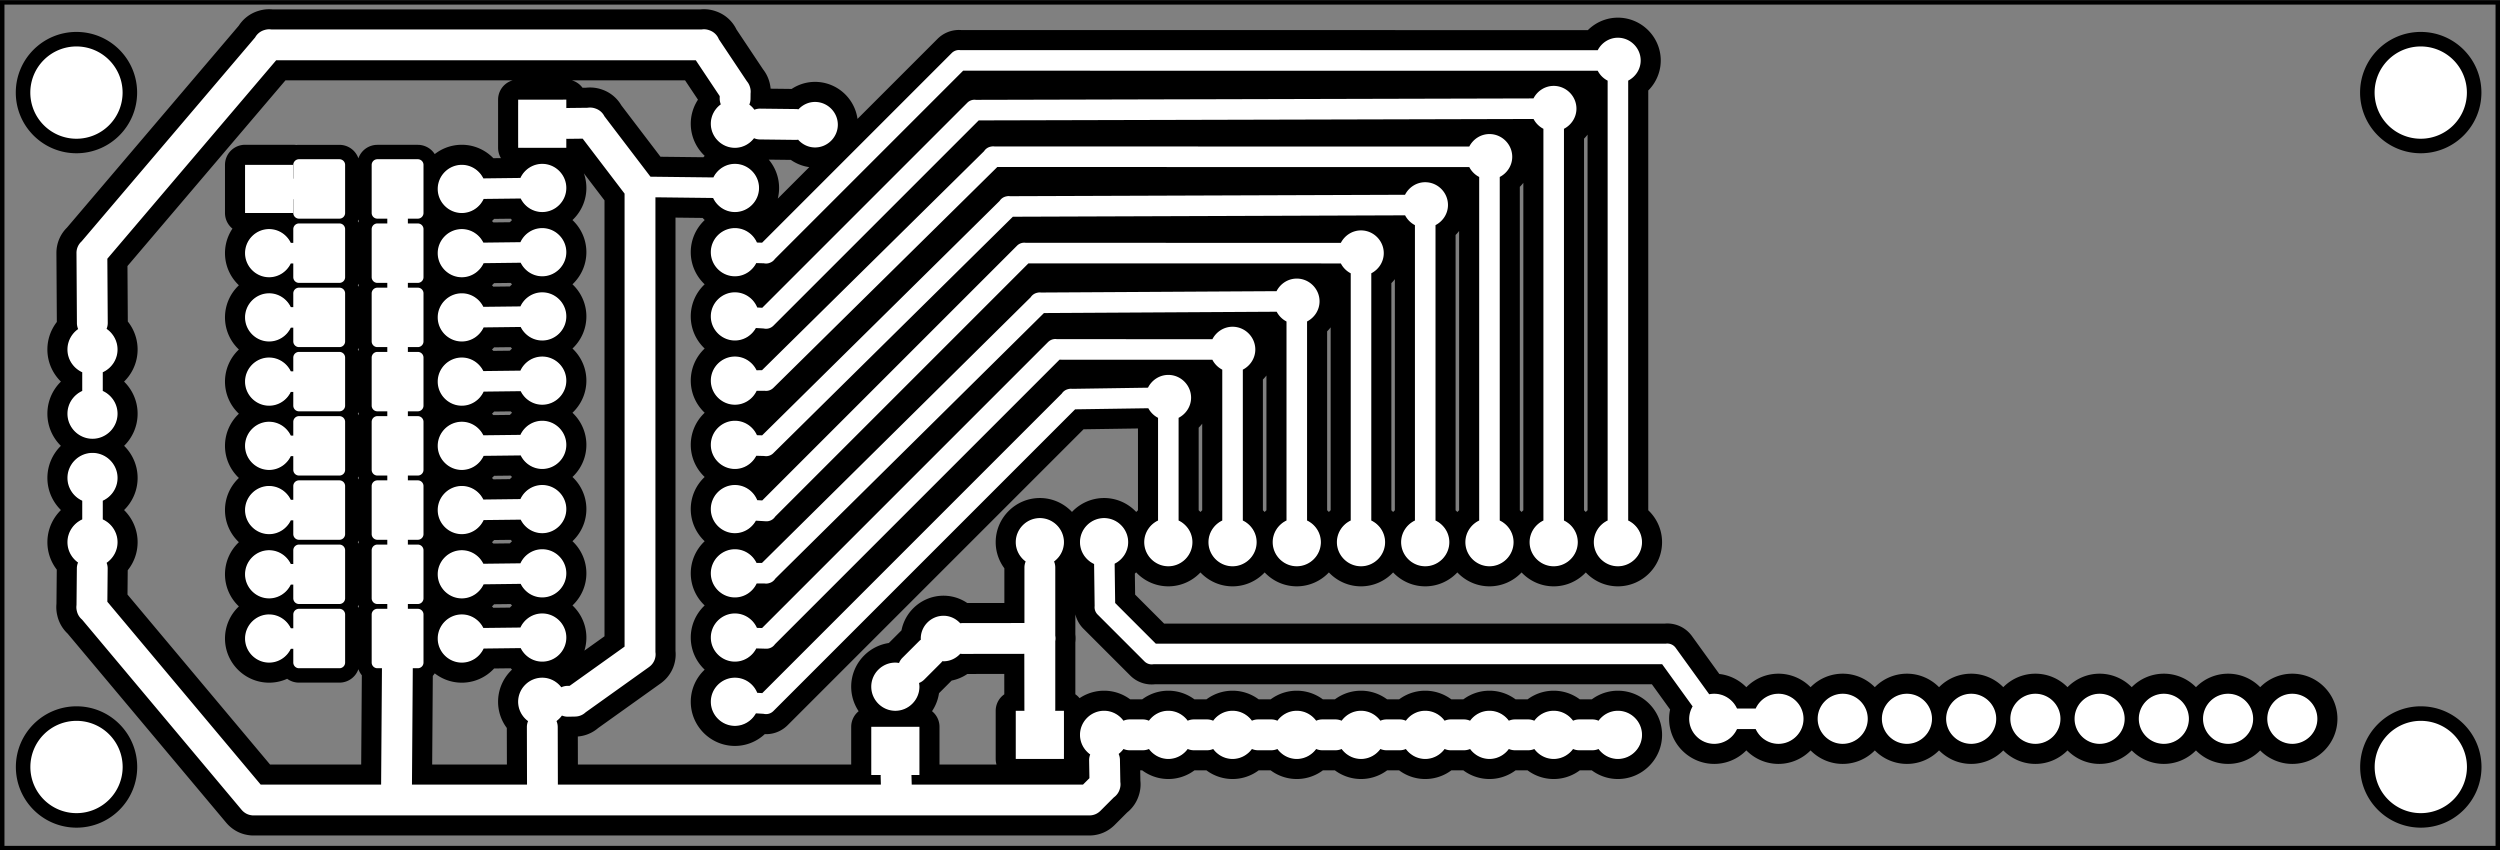 <?xml version="1.0" encoding="UTF-8" standalone="no"?>
<!-- Created with Fritzing (http://www.fritzing.org/) -->

<svg
   xmlns:dc="http://purl.org/dc/elements/1.1/"
   xmlns:cc="http://creativecommons.org/ns#"
   xmlns:rdf="http://www.w3.org/1999/02/22-rdf-syntax-ns#"
   xmlns:svg="http://www.w3.org/2000/svg"
   xmlns="http://www.w3.org/2000/svg"
   xmlns:sodipodi="http://sodipodi.sourceforge.net/DTD/sodipodi-0.dtd"
   xmlns:inkscape="http://www.inkscape.org/namespaces/inkscape"
   viewBox="0 0 280.255 95.309"
   x="0in"
   y="0in"
   version="1.2"
   height="1.324in"
   width="3.892in"
   id="svg425"
   sodipodi:docname="bottomtrace.svg"
   inkscape:version="0.92.4 (unknown)">
  <rect x="0" y="0" width="280.255" height="95.309" fill="#808080" stroke="none"/>
  <defs
     id="defs429" />
  <sodipodi:namedview
     pagecolor="#ffffff"
     bordercolor="#666666"
     borderopacity="1"
     objecttolerance="10"
     gridtolerance="10"
     guidetolerance="10"
     inkscape:pageopacity="0"
     inkscape:pageshadow="2"
     inkscape:window-width="535"
     inkscape:window-height="477"
     id="namedview427"
     showgrid="false"
     inkscape:zoom="1.0139815"
     inkscape:cx="188.80978"
     inkscape:cy="59.59426"
     inkscape:window-x="0"
     inkscape:window-y="27"
     inkscape:window-maximized="0"
     inkscape:current-layer="svg425" />
  <g
     inkscape:groupmode="layer"
     id="bottomtrace"
     inkscape:label="bottomtrace"
     transform="translate(-0.037,-0.038)">
    <path
       style="color:#000000;font-style:normal;font-variant:normal;font-weight:normal;font-stretch:normal;font-size:medium;line-height:normal;font-family:sans-serif;font-variant-ligatures:normal;font-variant-position:normal;font-variant-caps:normal;font-variant-numeric:normal;font-variant-alternates:normal;font-feature-settings:normal;text-indent:0;text-align:start;text-decoration:none;text-decoration-line:none;text-decoration-style:solid;text-decoration-color:#000000;letter-spacing:normal;word-spacing:normal;text-transform:none;writing-mode:lr-tb;direction:ltr;text-orientation:mixed;dominant-baseline:auto;baseline-shift:baseline;text-anchor:start;white-space:normal;shape-padding:0;clip-rule:nonzero;display:inline;overflow:visible;visibility:visible;opacity:1;isolation:auto;mix-blend-mode:normal;color-interpolation:sRGB;color-interpolation-filters:linearRGB;solid-color:#000000;solid-opacity:1;vector-effect:none;fill:#000000;fill-opacity:1;fill-rule:nonzero;stroke:#000000;stroke-width:6;stroke-linecap:round;stroke-linejoin:round;stroke-miterlimit:4;stroke-dasharray:none;stroke-dashoffset:0;stroke-opacity:1;color-rendering:auto;image-rendering:auto;shape-rendering:auto;text-rendering:auto;enable-background:accumulate"
       d="m 105.264,4.406 a 2.304,2.304 0 0 0 -0.344,0.029 H 40.611 A 2.304,2.304 0 0 0 40.258,4.408 2.304,2.304 0 0 0 39.578,4.52 2.304,2.304 0 0 0 38.184,5.625 L 12.244,36.115 a 2.304,2.304 0 0 0 -0.762,1.723 2.305,2.305 0 0 0 0,0.014 2.304,2.304 0 0 0 0,0.021 l 0.064,10.455 a 2.305,2.305 0 0 0 0.184,0.887 c -0.962,0.68 -1.598,1.798 -1.598,3.057 0,1.509 0.913,2.81 2.209,3.4 a 1.536,1.536 0 0 0 0,0.023 v 2.75 a 1.536,1.536 0 0 0 0,0.021 c -1.296,0.591 -2.209,1.893 -2.209,3.402 0,2.056 1.686,3.746 3.742,3.746 2.056,-1e-6 3.744,-1.69 3.744,-3.746 0,-1.508 -0.911,-2.811 -2.207,-3.402 a 1.536,1.536 0 0 0 0,-0.021 v -2.75 a 1.536,1.536 0 0 0 0,-0.023 c 1.296,-0.591 2.207,-1.892 2.207,-3.4 0,-1.276 -0.652,-2.411 -1.637,-3.088 a 2.305,2.305 0 0 0 0.174,-0.885 L 16.094,38.703 41.328,9.041 h 62.725 l 3.572,5.357 -0.002,0.297 a 2.304,2.304 0 0 0 0.164,0.932 c -0.897,0.657 -1.49,1.71 -1.49,2.898 0,1.977 1.623,3.6 3.6,3.6 1.164,0 2.193,-0.572 2.854,-1.438 a 2.304,2.304 0 0 0 0.932,0.188 l 5.277,0.064 a 2.305,2.305 0 0 0 0.385,-0.029 c 0.625,0.706 1.526,1.162 2.531,1.162 1.863,0 3.404,-1.539 3.404,-3.402 0,-1.863 -1.541,-3.402 -3.404,-3.402 -0.977,0 -1.857,0.43 -2.48,1.102 a 2.305,2.305 0 0 0 -0.379,-0.039 l -5.277,-0.062 a 2.304,2.304 0 0 0 -0.932,0.162 c -0.212,-0.293 -0.469,-0.549 -0.758,-0.768 a 2.304,2.304 0 0 0 0.18,-0.934 l 0.008,-0.732 a 2.304,2.304 0 0 0 -0.076,-0.908 2.304,2.304 0 0 0 -0.033,-0.111 2.304,2.304 0 0 0 -0.002,-0.006 2.304,2.304 0 0 0 -0.441,-0.793 L 107.494,5.893 A 2.304,2.304 0 0 0 106.078,4.555 2.304,2.304 0 0 0 105.264,4.406 Z M 241.875,5.67 c -1.308,0 -2.444,0.766 -3.012,1.863 l -95.285,-0.01 a 1.536,1.536 0 0 0 -0.23,-0.014 1.536,1.536 0 0 0 -1.059,0.465 l -28.328,28.33 -0.742,-0.021 a 1.536,1.536 0 0 0 -0.031,0 C 112.627,35.018 111.361,34.125 109.896,34.125 c -1.977,0 -3.6,1.623 -3.6,3.6 0,1.977 1.623,3.602 3.6,3.602 1.39,0 2.592,-0.811 3.191,-1.975 a 1.536,1.536 0 0 0 0.045,0.002 l 1.094,0.031 a 1.536,1.536 0 0 0 0.99,-0.115 1.536,1.536 0 0 0 0.654,-0.531 l 28.141,-28.143 94.852,0.012 c 0.328,0.634 0.845,1.15 1.479,1.477 v 65.705 a 1.536,1.536 0 0 0 0,0.041 c -1.214,0.58 -2.064,1.813 -2.064,3.24 0,1.977 1.621,3.6 3.598,3.6 1.977,0 3.602,-1.623 3.602,-3.6 0,-1.426 -0.851,-2.657 -2.064,-3.238 a 1.536,1.536 0 0 0 0,-0.043 V 12.082 c 1.099,-0.567 1.867,-1.703 1.867,-3.012 0,-1.863 -1.541,-3.4 -3.404,-3.4 z M 11.477,7.803 c -3.351,0 -6.068,2.715 -6.068,6.066 0,3.351 2.717,6.07 6.068,6.07 3.351,0 6.068,-2.719 6.068,-6.07 0,-3.351 -2.717,-6.066 -6.068,-6.066 z m 350.402,0 c -3.351,0 -6.07,2.715 -6.07,6.066 0,3.351 2.719,6.07 6.07,6.07 3.351,0 6.066,-2.719 6.066,-6.07 0,-3.351 -2.715,-6.066 -6.066,-6.066 z M 11.477,7.844 c 3.328,4e-7 6.025,2.697 6.025,6.025 0,3.328 -2.697,6.027 -6.025,6.027 -3.328,0 -6.025,-2.699 -6.025,-6.027 2e-7,-3.328 2.697,-6.025 6.025,-6.025 z m 350.402,0 c 3.328,0 6.025,2.697 6.025,6.025 0,3.328 -2.697,6.027 -6.025,6.027 -3.328,0 -6.027,-2.699 -6.027,-6.027 0,-3.328 2.699,-6.025 6.027,-6.025 z M 241.875,8.314 c 0.433,0 0.758,0.323 0.758,0.756 0,0.433 -0.325,0.756 -0.758,0.756 -0.433,0 -0.754,-0.323 -0.754,-0.756 0,-0.433 0.321,-0.756 0.754,-0.756 z m -9.598,4.555 c -1.312,0 -2.452,0.771 -3.018,1.873 l -83.348,0.213 a 1.536,1.536 0 0 0 -0.242,-0.016 1.536,1.536 0 0 0 -1.023,0.434 1.536,1.536 0 0 0 -0.08,0.08 l -30.584,30.582 -0.717,-0.043 a 1.536,1.536 0 0 0 -0.033,0 c -0.535,-1.323 -1.83,-2.268 -3.336,-2.268 -1.977,0 -3.6,1.625 -3.6,3.602 0,1.977 1.623,3.598 3.6,3.598 1.348,0 2.518,-0.761 3.135,-1.867 a 1.536,1.536 0 0 0 0.045,0.004 l 1.121,0.068 a 1.536,1.536 0 0 0 1.402,-0.369 1.537,1.537 0 0 0 0.065,-0.062 l 30.672,-30.67 82.932,-0.213 c 0.328,0.63 0.842,1.143 1.473,1.469 v 58.506 a 1.536,1.536 0 0 0 0.002,0.043 c -1.213,0.581 -2.064,1.812 -2.064,3.238 0,1.977 1.623,3.6 3.6,3.6 1.977,0 3.598,-1.623 3.598,-3.6 0,-1.426 -0.85,-2.657 -2.062,-3.238 a 1.536,1.536 0 0 0 0,-0.043 V 19.283 c 1.098,-0.567 1.865,-1.703 1.865,-3.012 0,-1.863 -1.537,-3.402 -3.4,-3.402 z M 77.498,14.924 V 15.885 22.125 h 7.197 v -1.354 a 2.305,2.305 0 0 0 0.242,0.012 l 2.207,-0.027 6.26,8.215 v 67.709 l -8.209,5.861 -0.33,0.006 a 2.305,2.305 0 0 0 -0.918,0.211 c -0.659,-0.863 -1.69,-1.432 -2.852,-1.432 -1.977,0 -3.598,1.621 -3.598,3.598 0,1.186 0.591,2.237 1.484,2.895 a 2.304,2.304 0 0 0 -0.039,0.09 2.304,2.304 0 0 0 0,0.002 2.304,2.304 0 0 0 -0.068,0.219 2.304,2.304 0 0 0 0,0.002 2.304,2.304 0 0 0 -0.047,0.223 2.304,2.304 0 0 0 0,0.002 2.304,2.304 0 0 0 -0.023,0.227 2.304,2.304 0 0 0 -0.002,0.162 l 0.021,8.559 H 61.625 L 61.754,99.061 H 62.5 V 91.879 H 61.014 V 89.461 H 62.5 V 82.279 H 61.014 V 79.861 H 62.5 v -7.182 H 61.014 V 70.26 H 62.5 V 63.08 H 61.014 V 60.66 H 62.5 V 53.48 H 61.014 V 51.061 H 62.5 V 43.879 H 61.014 V 41.461 H 62.5 V 34.279 H 61.014 V 31.861 H 62.5 v -7.182 h -6.047 v 7.182 h 1.486 v 2.418 h -1.486 v 7.182 h 1.486 v 2.418 h -1.486 v 7.182 h 1.486 v 2.42 h -1.486 v 7.18 h 1.486 v 2.42 h -1.486 v 7.18 h 1.486 v 2.42 h -1.486 v 7.182 h 1.486 v 2.418 h -1.486 v 7.182 h 1.486 v 2.418 h -1.486 v 7.182 h 0.693 l -0.131,18.242 h -18 L 16.096,89.977 v -0.002 l 0.047,-4.926 A 2.304,2.304 0 0 0 15.984,84.154 c 0.984,-0.677 1.635,-1.809 1.635,-3.084 0,-1.508 -0.912,-2.813 -2.207,-3.404 a 1.536,1.536 0 0 0 0,-0.02 v -2.754 a 1.536,1.536 0 0 0 0,-0.02 c 1.296,-0.591 2.207,-1.894 2.207,-3.402 0,-2.056 -1.688,-3.744 -3.744,-3.744 -2.056,0 -3.742,1.688 -3.742,3.744 0,1.509 0.913,2.812 2.209,3.402 a 1.536,1.536 0 0 0 0,0.02 v 2.754 a 1.536,1.536 0 0 0 0,0.02 c -1.296,0.591 -2.209,1.895 -2.209,3.404 0,1.252 0.629,2.362 1.582,3.043 a 2.304,2.304 0 0 0 -0.178,0.893 l -0.051,5.459 v 0.008 a 2.304,2.304 0 0 0 0.051,0.887 2.304,2.304 0 0 0 0.002,0.008 2.304,2.304 0 0 0 0.777,1.273 L 36.174,121.088 a 2.305,2.305 0 0 0 0.008,0.008 2.305,2.305 0 0 0 0.004,0.004 2.305,2.305 0 0 0 0.137,0.148 2.305,2.305 0 0 0 0.014,0.014 2.305,2.305 0 0 0 0.135,0.119 2.305,2.305 0 0 0 0.053,0.043 2.305,2.305 0 0 0 0.004,0.002 2.305,2.305 0 0 0 0.111,0.082 2.305,2.305 0 0 0 0.078,0.051 2.305,2.305 0 0 0 0.008,0.006 2.305,2.305 0 0 0 0.105,0.061 2.305,2.305 0 0 0 0.004,0.002 2.305,2.305 0 0 0 0.082,0.045 2.305,2.305 0 0 0 0.146,0.064 2.305,2.305 0 0 0 0.006,0.002 2.305,2.305 0 0 0 0.049,0.019 2.305,2.305 0 0 0 0.012,0.006 2.305,2.305 0 0 0 0.145,0.047 2.305,2.305 0 0 0 0.004,0.002 2.305,2.305 0 0 0 0.066,0.019 2.305,2.305 0 0 0 0.002,0 2.305,2.305 0 0 0 0.002,0 2.305,2.305 0 0 0 0.004,0.002 2.305,2.305 0 0 0 0.127,0.027 2.305,2.305 0 0 0 0.092,0.019 2.305,2.305 0 0 0 0.129,0.016 2.305,2.305 0 0 0 0.074,0.01 2.305,2.305 0 0 0 0.027,0 2.305,2.305 0 0 0 0.02,0.002 2.305,2.305 0 0 0 0.117,0.004 h 0.066 124.879 a 2.305,2.305 0 0 0 0.047,-0.002 2.305,2.305 0 0 0 0.129,-0.008 2.305,2.305 0 0 0 0.094,-0.008 2.305,2.305 0 0 0 0.143,-0.021 2.305,2.305 0 0 0 0.084,-0.018 2.305,2.305 0 0 0 0.133,-0.033 2.305,2.305 0 0 0 0.094,-0.029 2.305,2.305 0 0 0 0.117,-0.041 2.305,2.305 0 0 0 0.1,-0.041 2.305,2.305 0 0 0 0.166,-0.082 2.305,2.305 0 0 0 0.021,-0.014 2.305,2.305 0 0 0 0.143,-0.086 2.305,2.305 0 0 0 0.053,-0.037 2.305,2.305 0 0 0 0.135,-0.104 2.305,2.305 0 0 0 0.055,-0.045 2.305,2.305 0 0 0 0.119,-0.107 l 2.021,-2.023 a 2.304,2.304 0 0 0 0.875,-1.219 2.304,2.304 0 0 0 0.092,-1.084 l -0.057,-3.268 a 2.304,2.304 0 0 0 -0.197,-0.924 c 0.276,-0.211 0.521,-0.458 0.727,-0.738 a 2.305,2.305 0 0 0 0.916,0.193 h 1.973 a 2.305,2.305 0 0 0 0.916,-0.191 c 0.658,0.897 1.711,1.488 2.898,1.488 1.188,0 2.24,-0.592 2.896,-1.49 a 2.305,2.305 0 0 0 0.916,0.193 h 1.975 a 2.305,2.305 0 0 0 0.916,-0.191 c 0.657,0.897 1.709,1.488 2.896,1.488 1.188,0 2.238,-0.592 2.895,-1.488 a 2.305,2.305 0 0 0 0.918,0.191 h 1.973 a 2.305,2.305 0 0 0 0.918,-0.191 c 0.657,0.897 1.707,1.488 2.895,1.488 1.188,0 2.241,-0.592 2.898,-1.488 a 2.305,2.305 0 0 0 0.918,0.191 h 1.971 a 2.305,2.305 0 0 0 0.918,-0.191 c 0.658,0.897 1.709,1.488 2.896,1.488 1.188,0 2.24,-0.592 2.896,-1.488 a 2.305,2.305 0 0 0 0.916,0.191 h 1.975 a 2.305,2.305 0 0 0 0.916,-0.191 c 0.657,0.897 1.709,1.488 2.896,1.488 1.188,0 2.241,-0.592 2.898,-1.49 a 2.305,2.305 0 0 0 0.916,0.193 h 1.973 a 2.305,2.305 0 0 0 0.916,-0.191 c 0.658,0.897 1.711,1.488 2.898,1.488 1.188,0 2.24,-0.592 2.896,-1.49 a 2.305,2.305 0 0 0 0.916,0.193 h 1.975 a 2.305,2.305 0 0 0 0.916,-0.191 c 0.657,0.897 1.709,1.488 2.896,1.488 1.188,0 2.238,-0.592 2.895,-1.488 a 2.305,2.305 0 0 0 0.918,0.191 h 1.973 a 2.305,2.305 0 0 0 0.918,-0.191 c 0.657,0.897 1.707,1.488 2.895,1.488 1.977,0 3.602,-1.625 3.602,-3.602 0,-1.977 -1.625,-3.598 -3.602,-3.598 -1.188,0 -2.238,0.592 -2.895,1.488 a 2.305,2.305 0 0 0 -0.918,-0.195 h -1.973 a 2.305,2.305 0 0 0 -0.918,0.193 c -0.657,-0.895 -1.707,-1.486 -2.895,-1.486 -1.188,0 -2.24,0.592 -2.896,1.488 a 2.305,2.305 0 0 0 -0.916,-0.195 h -1.975 a 2.305,2.305 0 0 0 -0.918,0.193 c -0.657,-0.895 -1.708,-1.486 -2.895,-1.486 -1.188,0 -2.241,0.592 -2.898,1.488 a 2.305,2.305 0 0 0 -0.916,-0.195 h -1.973 a 2.305,2.305 0 0 0 -0.918,0.193 c -0.658,-0.895 -1.709,-1.486 -2.896,-1.486 -1.188,0 -2.24,0.592 -2.896,1.488 a 2.305,2.305 0 0 0 -0.916,-0.195 h -1.975 a 2.305,2.305 0 0 0 -0.918,0.193 c -0.657,-0.895 -1.708,-1.486 -2.895,-1.486 -1.188,0 -2.239,0.592 -2.896,1.488 a 2.305,2.305 0 0 0 -0.918,-0.195 h -1.971 a 2.305,2.305 0 0 0 -0.918,0.193 c -0.658,-0.895 -1.711,-1.486 -2.898,-1.486 -1.188,0 -2.238,0.592 -2.895,1.488 a 2.305,2.305 0 0 0 -0.918,-0.195 h -1.973 a 2.305,2.305 0 0 0 -0.918,0.193 c -0.657,-0.895 -1.707,-1.486 -2.895,-1.486 -1.188,0 -2.24,0.592 -2.896,1.488 a 2.305,2.305 0 0 0 -0.916,-0.195 h -1.975 a 2.305,2.305 0 0 0 -0.918,0.193 c -0.657,-0.895 -1.708,-1.486 -2.895,-1.486 -1.188,0 -2.241,0.592 -2.898,1.488 a 2.305,2.305 0 0 0 -0.916,-0.195 h -1.973 a 2.305,2.305 0 0 0 -0.918,0.193 c -0.658,-0.895 -1.709,-1.486 -2.896,-1.486 -1.977,0 -3.6,1.621 -3.6,3.598 0,1.205 0.609,2.275 1.527,2.93 a 2.304,2.304 0 0 0 -0.164,0.926 l 0.045,2.621 -0.957,0.957 h -25.604 l -0.035,-1.287 a 2.304,2.304 0 0 0 -0.008,-0.146 h 1.195 v -7.199 h -7.199 v 7.199 h 0.961 0.453 a 2.304,2.304 0 0 0 -0.008,0.279 l 0.031,1.154 H 83.434 l -0.021,-8.57 a 2.304,2.304 0 0 0 -0.184,-0.928 c 0.31,-0.231 0.586,-0.505 0.809,-0.822 a 2.305,2.305 0 0 0 0.916,0.174 l 1.045,-0.021 a 2.304,2.304 0 0 0 0.092,-0.004 2.305,2.305 0 0 0 0.061,-0.004 2.304,2.304 0 0 0 1.432,-0.627 l 9.465,-6.76 a 2.304,2.304 0 0 0 0.002,-0.002 2.305,2.305 0 0 0 0.061,-0.047 2.304,2.304 0 0 0 0.904,-2.189 V 29.521 l 8.586,0.102 a 1.536,1.536 0 0 0 0.037,0 c 0.573,1.234 1.818,2.102 3.26,2.102 1.977,0 3.602,-1.623 3.602,-3.6 0,-1.977 -1.625,-3.6 -3.602,-3.6 -1.412,0 -2.63,0.835 -3.219,2.027 a 1.536,1.536 0 0 0 -0.045,0 l -9.363,-0.111 -6.881,-9.033 a 2.304,2.304 0 0 0 -1.33,-1.154 2.304,2.304 0 0 0 -0.725,-0.145 2.304,2.304 0 0 0 -0.459,0.029 h -0.002 l -2.992,0.035 a 2.305,2.305 0 0 0 -0.186,0.012 v -1.262 z m 154.779,0.592 c 0.433,0 0.754,0.323 0.754,0.756 0,0.433 -0.321,0.754 -0.754,0.754 -0.433,0 -0.756,-0.321 -0.756,-0.754 0,-0.433 0.323,-0.756 0.756,-0.756 z M 81.096,16.846 c 0.733,0 1.341,0.455 1.574,1.1 a 2.305,2.305 0 0 0 0.012,1.121 c -0.222,0.666 -0.838,1.139 -1.586,1.139 -0.939,0 -1.68,-0.74 -1.68,-1.68 0,-0.939 0.74,-1.68 1.68,-1.68 z m 28.152,0.129 a 2.304,2.304 0 0 0 1.32,0.01 c 0.404,0.173 0.721,0.498 0.885,0.906 a 2.304,2.304 0 0 0 -0.016,1.309 c -0.256,0.597 -0.842,1.006 -1.541,1.006 -0.939,0 -1.68,-0.74 -1.68,-1.68 0,-0.708 0.422,-1.301 1.031,-1.551 z m 12.627,0.939 c 0.433,0 0.758,0.323 0.758,0.756 0,0.433 -0.325,0.758 -0.758,0.758 -0.277,0 -0.496,-0.141 -0.627,-0.35 a 2.305,2.305 0 0 0 0.01,-0.83 c 0.133,-0.199 0.347,-0.334 0.617,-0.334 z m 100.803,2.154 c -1.309,0 -2.448,0.768 -3.016,1.867 l -70.955,-0.012 a 1.536,1.536 0 0 0 -0.242,-0.016 1.536,1.536 0 0 0 -0.277,0.033 1.536,1.536 0 0 0 -1.049,0.689 l -33.195,32.738 -0.773,0.004 a 1.536,1.536 0 0 0 -0.041,0.002 c -0.585,-1.205 -1.812,-2.049 -3.232,-2.049 -1.977,0 -3.6,1.621 -3.6,3.598 0,1.977 1.623,3.602 3.6,3.602 1.432,0 2.669,-0.858 3.248,-2.08 a 1.536,1.536 0 0 0 0.041,0 l 1.125,-0.006 a 1.536,1.536 0 0 0 1.264,-0.369 1.536,1.536 0 0 0 0.082,-0.076 l 0.029,-0.027 a 1.536,1.536 0 0 0 0.01,-0.01 l 33.42,-32.963 70.547,0.012 c 0.328,0.634 0.844,1.151 1.479,1.479 v 51.305 a 1.536,1.536 0 0 0 0,0.043 c -1.213,0.581 -2.064,1.812 -2.064,3.238 0,1.977 1.625,3.6 3.602,3.6 1.977,0 3.6,-1.623 3.6,-3.6 0,-1.427 -0.851,-2.657 -2.064,-3.238 a 1.536,1.536 0 0 0 -0.002,-0.043 V 26.484 c 1.099,-0.567 1.867,-1.704 1.867,-3.014 0,-1.863 -1.537,-3.402 -3.4,-3.402 z m 0,2.645 c 0.433,0 0.756,0.325 0.756,0.758 0,0.433 -0.323,0.756 -0.756,0.756 -0.433,0 -0.758,-0.323 -0.758,-0.756 0,-0.433 0.325,-0.758 0.758,-0.758 z m -141.582,1.812 c -1.442,0 -2.687,0.869 -3.26,2.104 a 1.537,1.537 0 0 0 -0.037,-0.002 l -5.461,0.068 a 1.536,1.536 0 0 0 -0.043,0.002 c -0.59,-1.193 -1.808,-2.027 -3.219,-2.027 -1.977,0 -3.6,1.625 -3.6,3.602 0,1.977 1.623,3.598 3.6,3.598 1.443,0 2.691,-0.868 3.264,-2.104 a 1.536,1.536 0 0 0 0.035,0 l 5.461,-0.064 a 1.537,1.537 0 0 0 0.043,-0.002 c 0.589,1.192 1.806,2.025 3.217,2.025 1.977,0 3.6,-1.623 3.6,-3.6 0,-1.977 -1.623,-3.6 -3.6,-3.6 z m -44.418,0.145 v 0.961 6.238 H 43.875 v -2.062 h 0.861 v 2.055 h 6.047 v -7.182 h -6.047 v 2.055 H 43.875 v -2.064 z m 44.418,1.775 c 0.939,0 1.68,0.74 1.68,1.68 0,0.939 -0.74,1.68 -1.68,1.68 -0.939,0 -1.68,-0.74 -1.68,-1.68 0,-0.939 0.74,-1.68 1.68,-1.68 z m 28.801,0 c 0.939,0 1.68,0.74 1.68,1.68 0,0.939 -0.74,1.68 -1.68,1.68 -0.939,0 -1.68,-0.74 -1.68,-1.68 0,-0.939 0.74,-1.68 1.68,-1.68 z m -69.621,0.146 c 0.939,0 1.68,0.74 1.68,1.68 0,0.939 -0.74,1.68 -1.68,1.68 -0.939,0 -1.68,-0.74 -1.68,-1.68 0,-0.939 0.74,-1.68 1.68,-1.68 z m 28.801,0 c 0.939,0 1.68,0.74 1.68,1.68 0,0.939 -0.74,1.68 -1.68,1.68 -0.939,0 -1.68,-0.74 -1.68,-1.68 0,-0.939 0.74,-1.68 1.68,-1.68 z m 144,0.676 c -1.314,0 -2.454,0.773 -3.02,1.877 l -59.031,0.213 a 1.536,1.536 0 0 0 -0.236,-0.016 1.536,1.536 0 0 0 -0.314,0.041 1.536,1.536 0 0 0 -1.012,0.678 l -35.496,35.041 -0.748,-0.021 a 1.537,1.537 0 0 0 -0.031,0 c -0.561,-1.264 -1.828,-2.156 -3.291,-2.156 -1.977,0 -3.6,1.625 -3.6,3.602 0,1.977 1.623,3.6 3.6,3.6 1.39,0 2.592,-0.81 3.191,-1.973 a 1.537,1.537 0 0 0 0.045,0.002 l 1.121,0.031 a 1.536,1.536 0 0 0 1.283,-0.326 1.537,1.537 0 0 0 0.023,-0.02 1.536,1.536 0 0 0 0.019,-0.018 1.537,1.537 0 0 0 0.109,-0.105 l 35.752,-35.291 58.627,-0.211 c 0.327,0.629 0.841,1.141 1.471,1.467 v 44.107 a 1.536,1.536 0 0 0 0.002,0.043 c -1.213,0.581 -2.064,1.812 -2.064,3.238 0,1.977 1.623,3.6 3.6,3.6 1.977,0 3.602,-1.623 3.602,-3.6 0,-1.427 -0.853,-2.657 -2.066,-3.238 a 1.536,1.536 0 0 0 0.002,-0.043 V 33.682 c 1.097,-0.568 1.863,-1.703 1.863,-3.012 0,-1.863 -1.537,-3.402 -3.4,-3.402 z m 0,2.646 c 0.433,0 0.758,0.323 0.758,0.756 0,0.433 -0.325,0.758 -0.758,0.758 -0.433,2e-6 -0.756,-0.325 -0.756,-0.758 0,-0.433 0.323,-0.756 0.756,-0.756 z M 81.096,34.125 c -1.442,0 -2.687,0.869 -3.26,2.104 a 1.536,1.536 0 0 0 -0.037,0 l -5.461,0.066 a 1.537,1.537 0 0 0 -0.041,0.002 c -0.589,-1.193 -1.809,-2.025 -3.221,-2.025 -1.977,0 -3.6,1.621 -3.6,3.598 0,1.977 1.623,3.602 3.6,3.602 1.442,0 2.688,-0.869 3.262,-2.104 a 1.537,1.537 0 0 0 0.037,0 l 5.461,-0.068 a 1.536,1.536 0 0 0 0.041,-0.002 c 0.588,1.194 1.807,2.029 3.219,2.029 1.977,0 3.6,-1.625 3.6,-3.602 0,-1.977 -1.623,-3.6 -3.6,-3.6 z m -40.82,0.146 c -1.977,0 -3.598,1.621 -3.598,3.598 2e-6,1.977 1.621,3.602 3.598,3.602 1.427,0 2.659,-0.852 3.24,-2.066 a 1.536,1.536 0 0 0 0.041,0.002 h 1.18 v 2.055 h 6.047 v -7.182 h -6.047 v 2.055 h -1.18 a 1.536,1.536 0 0 0 -0.039,0.002 c -0.58,-1.214 -1.815,-2.064 -3.242,-2.064 z M 203.477,34.469 c -1.309,0 -2.444,0.767 -3.012,1.865 l -47.107,-0.012 a 1.536,1.536 0 0 0 -0.258,-0.016 1.536,1.536 0 0 0 -1.055,0.467 1.536,1.536 0 0 0 -0.016,0.016 l -38.049,38.045 -0.717,-0.043 a 1.536,1.536 0 0 0 -0.031,0 c -0.535,-1.322 -1.83,-2.266 -3.336,-2.266 -1.977,0 -3.6,1.623 -3.6,3.6 0,1.977 1.623,3.6 3.6,3.6 1.348,0 2.518,-0.764 3.135,-1.871 a 1.536,1.536 0 0 0 0.047,0.004 l 1.383,0.084 a 1.537,1.537 0 0 0 0.074,0.004 1.536,1.536 0 0 0 1.381,-0.699 l 37.85,-37.85 46.699,0.01 c 0.327,0.633 0.843,1.149 1.477,1.477 v 36.906 a 1.536,1.536 0 0 0 0.002,0.041 c -1.215,0.58 -2.068,1.813 -2.068,3.24 0,1.977 1.625,3.6 3.602,3.6 1.977,0 3.6,-1.623 3.6,-3.6 0,-1.427 -0.851,-2.657 -2.064,-3.238 a 1.536,1.536 0 0 0 0.002,-0.043 V 40.881 c 1.097,-0.568 1.865,-1.703 1.865,-3.012 0,-1.863 -1.539,-3.4 -3.402,-3.4 z M 81.096,36.045 c 0.939,0 1.68,0.74 1.68,1.68 0,0.939 -0.74,1.682 -1.68,1.682 -0.939,-10e-7 -1.68,-0.742 -1.68,-1.682 0,-0.939 0.74,-1.68 1.68,-1.68 z m 28.801,0 c 0.939,0 1.68,0.74 1.68,1.68 0,0.939 -0.74,1.682 -1.68,1.682 -0.939,-10e-7 -1.68,-0.742 -1.68,-1.682 0,-0.939 0.74,-1.68 1.68,-1.68 z m -69.621,0.145 c 0.939,0 1.68,0.74 1.68,1.68 0,0.939 -0.74,1.68 -1.68,1.68 -0.939,0 -1.68,-0.74 -1.68,-1.68 0,-0.939 0.74,-1.68 1.68,-1.68 z m 28.801,0 c 0.939,0 1.68,0.74 1.68,1.68 0,0.939 -0.74,1.68 -1.68,1.68 -0.939,0 -1.68,-0.74 -1.68,-1.68 0,-0.939 0.74,-1.68 1.68,-1.68 z m 134.4,0.926 c 0.433,-10e-7 0.756,0.321 0.756,0.754 0,0.433 -0.323,0.756 -0.756,0.756 -0.433,0 -0.754,-0.323 -0.754,-0.756 0,-0.433 0.321,-0.754 0.754,-0.754 z m -9.602,4.555 c -1.315,0 -2.455,0.774 -3.02,1.881 l -35.189,0.203 a 1.536,1.536 0 0 0 -0.236,-0.014 1.536,1.536 0 0 0 -0.34,0.047 1.536,1.536 0 0 0 -0.98,0.67 l -40.166,39.711 -0.773,0.004 a 1.536,1.536 0 0 0 -0.041,0.002 c -0.585,-1.205 -1.812,-2.049 -3.232,-2.049 -1.977,0 -3.6,1.623 -3.6,3.6 0,1.977 1.623,3.602 3.6,3.602 1.434,0 2.672,-0.86 3.25,-2.084 a 1.536,1.536 0 0 0 0.039,0 l 1.111,-0.006 a 1.536,1.536 0 0 0 0.746,-0.057 1.536,1.536 0 0 0 0.887,-0.658 l 40.156,-39.699 34.787,-0.199 c 0.328,0.626 0.84,1.137 1.469,1.461 V 77.789 a 1.536,1.536 0 0 0 0,0.041 c -1.214,0.58 -2.064,1.813 -2.064,3.24 0,1.977 1.621,3.6 3.598,3.6 1.977,0 3.602,-1.623 3.602,-3.6 0,-1.426 -0.851,-2.657 -2.064,-3.238 a 1.536,1.536 0 0 0 0,-0.043 V 48.082 c 1.099,-0.567 1.867,-1.703 1.867,-3.012 0,-1.863 -1.541,-3.4 -3.404,-3.4 z M 81.096,43.725 c -1.442,0 -2.687,0.869 -3.26,2.104 a 1.537,1.537 0 0 0 -0.037,0 l -5.461,0.064 a 1.537,1.537 0 0 0 -0.043,0.002 c -0.59,-1.191 -1.809,-2.025 -3.219,-2.025 -1.977,0 -3.6,1.625 -3.6,3.602 0,1.977 1.623,3.6 3.6,3.6 1.443,0 2.689,-0.87 3.262,-2.105 a 1.537,1.537 0 0 0 0.037,0.002 l 5.461,-0.066 a 1.537,1.537 0 0 0 0.041,-0.002 c 0.588,1.193 1.807,2.025 3.219,2.025 1.977,0 3.6,-1.621 3.6,-3.598 0,-1.977 -1.623,-3.602 -3.6,-3.602 z m -40.82,0.145 c -1.977,0 -3.598,1.625 -3.598,3.602 2e-6,1.977 1.621,3.6 3.598,3.6 1.427,0 2.659,-0.851 3.24,-2.064 a 1.536,1.536 0 0 0 0.041,0 h 1.18 v 2.055 h 6.047 v -7.182 h -6.047 v 2.057 h -1.18 a 1.536,1.536 0 0 0 -0.041,0 C 42.935,44.722 41.702,43.869 40.275,43.869 Z M 193.875,44.314 c 0.433,0 0.758,0.323 0.758,0.756 0,0.433 -0.325,0.756 -0.758,0.756 -0.433,0 -0.754,-0.323 -0.754,-0.756 0,-0.433 0.321,-0.756 0.754,-0.756 z M 81.096,45.646 c 0.939,0 1.68,0.74 1.68,1.68 0,0.939 -0.74,1.68 -1.68,1.68 -0.939,0 -1.68,-0.74 -1.68,-1.68 0,-0.939 0.74,-1.68 1.68,-1.68 z m 28.801,0 c 0.939,0 1.68,0.74 1.68,1.68 0,0.939 -0.74,1.68 -1.68,1.68 -0.939,0 -1.68,-0.74 -1.68,-1.68 0,-0.939 0.74,-1.68 1.68,-1.68 z m -69.621,0.143 c 0.939,0 1.68,0.742 1.68,1.682 0,0.939 -0.74,1.68 -1.68,1.68 -0.939,0 -1.68,-0.74 -1.68,-1.68 0,-0.939 0.74,-1.682 1.68,-1.682 z m 28.801,0 c 0.939,0 1.68,0.742 1.68,1.682 0,0.939 -0.74,1.68 -1.68,1.68 -0.939,0 -1.68,-0.74 -1.68,-1.68 0,-0.939 0.74,-1.682 1.68,-1.682 z m 115.201,3.08 c -1.309,0 -2.444,0.768 -3.012,1.865 l -23.26,-0.014 a 1.536,1.536 0 0 0 -0.26,-0.016 1.536,1.536 0 0 0 -0.943,0.363 1.536,1.536 0 0 0 -0.027,0.021 1.536,1.536 0 0 0 -0.088,0.082 1.536,1.536 0 0 0 -0.016,0.016 l -42.715,42.715 -0.74,-0.021 a 1.536,1.536 0 0 0 -0.031,0 c -0.562,-1.264 -1.826,-2.156 -3.289,-2.156 -1.977,0 -3.6,1.625 -3.6,3.602 0,1.977 1.623,3.598 3.6,3.598 1.391,0 2.594,-0.81 3.193,-1.975 a 1.536,1.536 0 0 0 0.043,0.002 l 1.404,0.039 a 1.536,1.536 0 0 0 1.34,-0.662 l 42.535,-42.533 22.852,0.01 c 0.327,0.634 0.843,1.151 1.477,1.479 v 22.506 a 1.536,1.536 0 0 0 0.002,0.043 c -1.213,0.581 -2.064,1.812 -2.064,3.238 0,1.977 1.623,3.6 3.6,3.6 1.977,0 3.598,-1.623 3.598,-3.6 0,-1.426 -0.85,-2.657 -2.062,-3.238 a 1.536,1.536 0 0 0 0,-0.043 V 55.283 c 1.098,-0.567 1.865,-1.703 1.865,-3.012 0,-1.863 -1.537,-3.402 -3.4,-3.402 z M 14.436,50.541 c 0.737,0.234 1.266,0.909 1.266,1.73 0,1.019 -0.807,1.822 -1.826,1.822 -1.019,10e-7 -1.822,-0.804 -1.822,-1.822 0,-0.812 0.513,-1.481 1.236,-1.723 a 2.305,2.305 0 0 0 1.146,-0.008 z m 169.842,0.975 c 0.433,0 0.754,0.323 0.754,0.756 0,0.433 -0.321,0.754 -0.754,0.754 -0.433,0 -0.756,-0.321 -0.756,-0.754 0,-0.433 0.323,-0.756 0.756,-0.756 z M 81.096,53.326 c -1.443,0 -2.69,0.868 -3.262,2.104 a 1.536,1.536 0 0 0 -0.035,0 l -5.461,0.064 a 1.536,1.536 0 0 0 -0.043,0.002 c -0.59,-1.192 -1.808,-2.025 -3.219,-2.025 -1.977,0 -3.6,1.623 -3.6,3.6 0,1.977 1.623,3.6 3.6,3.6 1.442,0 2.689,-0.869 3.262,-2.104 a 1.536,1.536 0 0 0 0.037,-0.002 L 77.836,58.5 a 1.536,1.536 0 0 0 0.043,-0.002 c 0.589,1.193 1.806,2.027 3.217,2.027 1.977,0 3.6,-1.625 3.6,-3.602 0,-1.977 -1.623,-3.598 -3.6,-3.598 z m -40.82,0.145 c -1.977,0 -3.598,1.623 -3.598,3.6 2e-6,1.977 1.621,3.6 3.598,3.6 1.427,0 2.659,-0.851 3.24,-2.064 a 1.536,1.536 0 0 0 0.041,0.002 h 1.18 v 2.053 h 6.047 v -7.18 h -6.047 v 2.053 h -1.18 a 1.536,1.536 0 0 0 -0.041,0.002 c -0.581,-1.213 -1.814,-2.064 -3.24,-2.064 z m 40.82,1.773 c 0.939,0 1.68,0.74 1.68,1.68 0,0.939 -0.74,1.68 -1.68,1.68 -0.939,0 -1.68,-0.74 -1.68,-1.68 0,-0.939 0.74,-1.68 1.68,-1.68 z m 28.801,0 c 0.939,0 1.68,0.74 1.68,1.68 0,0.939 -0.74,1.68 -1.68,1.68 -0.939,0 -1.68,-0.74 -1.68,-1.68 0,-0.939 0.74,-1.68 1.68,-1.68 z m -69.621,0.146 c 0.939,0 1.68,0.74 1.68,1.68 0,0.939 -0.74,1.68 -1.68,1.68 -0.939,0 -1.68,-0.74 -1.68,-1.68 0,-0.939 0.74,-1.68 1.68,-1.68 z m 28.801,0 c 0.939,0 1.68,0.74 1.68,1.68 0,0.939 -0.74,1.68 -1.68,1.68 -0.939,0 -1.68,-0.74 -1.68,-1.68 0,-0.939 0.74,-1.68 1.68,-1.68 z m 105.602,0.678 c -1.327,0 -2.479,0.788 -3.039,1.91 l -11.336,0.172 a 1.536,1.536 0 0 0 -0.234,-0.012 1.536,1.536 0 0 0 -0.377,0.059 1.536,1.536 0 0 0 -0.932,0.656 l -44.775,44.777 -0.721,-0.043 a 1.536,1.536 0 0 0 -0.031,0 c -0.535,-1.321 -1.831,-2.262 -3.336,-2.262 -1.977,0 -3.6,1.621 -3.6,3.598 0,1.977 1.623,3.602 3.6,3.602 1.349,0 2.518,-0.765 3.135,-1.873 a 1.536,1.536 0 0 0 0.047,0.004 l 1.111,0.068 a 1.536,1.536 0 0 0 1.424,-0.381 1.537,1.537 0 0 0 0.051,-0.049 l 45.08,-45.08 10.943,-0.164 c 0.329,0.613 0.834,1.114 1.453,1.434 v 15.305 a 1.536,1.536 0 0 0 0,0.043 c -1.213,0.581 -2.064,1.812 -2.064,3.238 0,1.977 1.625,3.6 3.602,3.6 1.977,0 3.6,-1.623 3.6,-3.6 0,-1.427 -0.851,-2.657 -2.064,-3.238 a 1.536,1.536 0 0 0 -0.002,-0.043 V 62.484 c 1.099,-0.567 1.867,-1.704 1.867,-3.014 0,-1.863 -1.537,-3.402 -3.4,-3.402 z m 0,2.645 c 0.433,0 0.756,0.325 0.756,0.758 0,0.433 -0.323,0.756 -0.756,0.756 -0.433,0 -0.758,-0.323 -0.758,-0.756 0,-0.433 0.325,-0.758 0.758,-0.758 z M 13.875,60.047 c 1.019,0 1.826,0.804 1.826,1.822 0,1.019 -0.807,1.826 -1.826,1.826 -1.019,0 -1.822,-0.807 -1.822,-1.826 0,-1.019 0.804,-1.822 1.822,-1.822 z m 67.221,2.877 c -1.442,0 -2.687,0.87 -3.26,2.105 a 1.537,1.537 0 0 0 -0.037,0 l -5.461,0.064 a 1.537,1.537 0 0 0 -0.043,0.002 c -0.59,-1.192 -1.808,-2.025 -3.219,-2.025 -1.977,0 -3.6,1.623 -3.6,3.6 0,1.977 1.623,3.602 3.6,3.602 1.442,0 2.689,-0.87 3.262,-2.105 a 1.537,1.537 0 0 0 0.037,0 l 5.461,-0.064 a 1.537,1.537 0 0 0 0.043,-0.002 c 0.589,1.192 1.806,2.025 3.217,2.025 1.977,0 3.6,-1.623 3.6,-3.6 0,-1.977 -1.623,-3.602 -3.6,-3.602 z m -40.82,0.146 c -1.977,0 -3.598,1.623 -3.598,3.6 2e-6,1.977 1.621,3.602 3.598,3.602 1.426,0 2.659,-0.851 3.24,-2.064 a 1.536,1.536 0 0 0 0.041,-0.002 h 1.18 v 2.055 h 6.047 v -7.18 h -6.047 v 2.055 h -1.18 a 1.536,1.536 0 0 0 -0.041,0 c -0.581,-1.213 -1.814,-2.064 -3.24,-2.064 z m 40.82,1.775 c 0.939,0 1.68,0.74 1.68,1.68 0,0.939 -0.74,1.68 -1.68,1.68 -0.939,0 -1.68,-0.74 -1.68,-1.68 0,-0.939 0.74,-1.68 1.68,-1.68 z m 28.801,0 c 0.939,0 1.68,0.74 1.68,1.68 0,0.939 -0.74,1.68 -1.68,1.68 -0.939,0 -1.68,-0.74 -1.68,-1.68 0,-0.939 0.74,-1.68 1.68,-1.68 z m -69.621,0.145 c 0.939,0 1.68,0.74 1.68,1.68 0,0.939 -0.74,1.682 -1.68,1.682 -0.939,0 -1.68,-0.742 -1.68,-1.682 0,-0.939 0.74,-1.68 1.68,-1.68 z m 28.801,0 c 0.939,0 1.68,0.74 1.68,1.68 0,0.939 -0.74,1.682 -1.68,1.682 -0.939,0 -1.68,-0.742 -1.68,-1.682 0,-0.939 0.74,-1.68 1.68,-1.68 z M 13.875,69.646 c 1.019,0 1.826,0.805 1.826,1.824 0,1.019 -0.807,1.824 -1.826,1.824 -1.019,0 -1.822,-0.805 -1.822,-1.824 0,-1.019 0.804,-1.824 1.822,-1.824 z m 67.221,2.879 c -1.442,0 -2.687,0.869 -3.26,2.104 a 1.537,1.537 0 0 0 -0.037,-0.002 l -5.461,0.068 a 1.536,1.536 0 0 0 -0.043,0.002 c -0.59,-1.193 -1.808,-2.027 -3.219,-2.027 -1.977,0 -3.6,1.625 -3.6,3.602 0,1.977 1.623,3.598 3.6,3.598 1.443,0 2.691,-0.867 3.264,-2.104 a 1.536,1.536 0 0 0 0.035,0 l 5.461,-0.064 a 1.537,1.537 0 0 0 0.043,-0.002 c 0.589,1.192 1.806,2.025 3.217,2.025 1.977,0 3.6,-1.623 3.6,-3.6 0,-1.977 -1.623,-3.6 -3.6,-3.6 z m -40.82,0.145 c -1.977,0 -3.598,1.625 -3.598,3.602 2e-6,1.977 1.621,3.598 3.598,3.598 1.427,0 2.659,-0.849 3.24,-2.062 a 1.536,1.536 0 0 0 0.041,0 h 1.18 v 2.055 h 6.047 v -7.182 h -6.047 v 2.055 h -1.18 a 1.536,1.536 0 0 0 -0.041,0.002 c -0.581,-1.214 -1.814,-2.066 -3.24,-2.066 z m 40.82,1.775 c 0.939,0 1.68,0.74 1.68,1.68 0,0.939 -0.74,1.68 -1.68,1.68 -0.939,0 -1.68,-0.74 -1.68,-1.68 0,-0.939 0.74,-1.68 1.68,-1.68 z m 28.801,0 c 0.939,0 1.68,0.74 1.68,1.68 0,0.939 -0.74,1.68 -1.68,1.68 -0.939,0 -1.68,-0.74 -1.68,-1.68 0,-0.939 0.74,-1.68 1.68,-1.68 z m -69.621,0.146 c 0.939,0 1.68,0.74 1.68,1.68 0,0.939 -0.74,1.68 -1.68,1.68 -0.939,0 -1.68,-0.74 -1.68,-1.68 0,-0.939 0.74,-1.68 1.68,-1.68 z m 28.801,0 c 0.939,0 1.68,0.74 1.68,1.68 0,0.939 -0.74,1.68 -1.68,1.68 -0.939,0 -1.68,-0.74 -1.68,-1.68 0,-0.939 0.74,-1.68 1.68,-1.68 z m 86.4,2.879 c -1.977,0 -3.602,1.623 -3.602,3.6 0,1.183 0.589,2.231 1.48,2.889 a 2.304,2.304 0 0 0 -0.184,0.924 v 8.27 l -9.207,0.012 a 2.304,2.304 0 0 0 -0.393,0.025 c -0.624,-0.683 -1.51,-1.121 -2.496,-1.121 -1.863,0 -3.4,1.539 -3.4,3.402 0,0.056 0.013,0.109 0.016,0.164 a 2.304,2.304 0 0 0 -0.287,0.25 l -2.461,2.459 a 2.305,2.305 0 0 0 -0.514,0.783 c -0.182,-0.029 -0.365,-0.057 -0.555,-0.057 -1.977,5e-6 -3.598,1.623 -3.598,3.6 0,1.977 1.621,3.602 3.598,3.602 1.977,0 3.602,-1.625 3.602,-3.602 0,-0.19 -0.028,-0.373 -0.057,-0.555 a 2.305,2.305 0 0 0 0.783,-0.512 l 2.459,-2.461 a 2.304,2.304 0 0 0 0.248,-0.287 c 0.056,0.003 0.109,0.018 0.166,0.018 0.989,0 1.878,-0.44 2.502,-1.125 a 2.304,2.304 0 0 0 0.391,0.023 l 9.184,-0.012 0.012,8.301 a 2.305,2.305 0 0 0 0.012,0.211 H 151.875 v 7.199 h 0.961 6.24 v -7.199 h -1.309 a 2.305,2.305 0 0 0 0.014,-0.215 V 95.865 a 2.304,2.304 0 0 0 0,-0.826 v -10.156 a 2.304,2.304 0 0 0 -0.182,-0.926 c 0.889,-0.657 1.477,-1.705 1.477,-2.887 0,-1.977 -1.623,-3.6 -3.6,-3.6 z m 9.6,0 c -1.977,0 -3.6,1.623 -3.6,3.6 0,1.444 0.871,2.69 2.107,3.262 a 1.536,1.536 0 0 0 0,0.037 l 0.082,6.24 a 1.536,1.536 0 0 0 0.283,1.088 1.537,1.537 0 0 0 0.096,0.119 1.536,1.536 0 0 0 0,0.002 1.536,1.536 0 0 0 0.076,0.078 1.537,1.537 0 0 0 0.029,0.029 l 6.936,6.936 a 1.536,1.536 0 0 0 1.377,0.451 h 76.029 l 4.535,6.281 a 1.537,1.537 0 0 0 0.019,0.023 c -0.319,0.55 -0.516,1.177 -0.516,1.854 0,2.056 1.69,3.742 3.746,3.742 1.509,0 2.811,-0.911 3.402,-2.207 a 1.536,1.536 0 0 0 0.021,0 h 2.752 a 1.536,1.536 0 0 0 0.021,0 c 0.59,1.296 1.891,2.207 3.4,2.207 2.056,0 3.746,-1.686 3.746,-3.742 0,-2.056 -1.69,-3.744 -3.746,-3.744 -1.508,0 -2.807,0.912 -3.398,2.207 a 1.536,1.536 0 0 0 -0.002,0 1.536,1.536 0 0 0 -0.021,0.002 h -2.752 a 1.536,1.536 0 0 0 -0.021,0 c -0.591,-1.296 -1.894,-2.209 -3.402,-2.209 -0.257,0 -0.509,0.026 -0.752,0.076 a 1.537,1.537 0 0 0 -0.006,-0.008 l -4.996,-6.918 a 1.536,1.536 0 0 0 -0.004,-0.006 1.536,1.536 0 0 0 -0.012,-0.014 1.536,1.536 0 0 0 -1.305,-0.633 1.536,1.536 0 0 0 -0.162,0.016 h -76.232 l -6.074,-6.074 -0.078,-5.836 a 1.536,1.536 0 0 0 -0.002,-0.043 c 1.19,-0.589 2.023,-1.807 2.023,-3.217 0,-1.977 -1.625,-3.6 -3.602,-3.6 z M 13.875,79.248 c 1.019,0 1.826,0.804 1.826,1.822 0,0.802 -0.505,1.465 -1.215,1.713 a 2.304,2.304 0 0 0 -0.66,-0.094 2.304,2.304 0 0 0 -0.594,0.084 c -0.693,-0.256 -1.18,-0.912 -1.18,-1.703 0,-1.019 0.804,-1.822 1.822,-1.822 z m 141.602,0.143 c 0.939,0 1.68,0.74 1.68,1.68 0,0.72 -0.437,1.318 -1.062,1.561 a 2.304,2.304 0 0 0 -0.652,-0.084 2.304,2.304 0 0 0 -0.578,0.086 c -0.628,-0.242 -1.066,-0.841 -1.066,-1.562 0,-0.939 0.74,-1.68 1.68,-1.68 z m 9.6,0 c 0.939,0 1.68,0.74 1.68,1.68 0,0.939 -0.74,1.68 -1.68,1.68 -0.939,0 -1.68,-0.74 -1.68,-1.68 0,-0.939 0.74,-1.68 1.68,-1.68 z m 9.602,0 c 0.939,0 1.68,0.74 1.68,1.68 0,0.939 -0.74,1.68 -1.68,1.68 -0.939,0 -1.682,-0.74 -1.682,-1.68 0,-0.939 0.742,-1.68 1.682,-1.68 z m 9.6,0 c 0.939,0 1.68,0.74 1.68,1.68 0,0.939 -0.74,1.68 -1.68,1.68 -0.939,0 -1.68,-0.74 -1.68,-1.68 0,-0.939 0.74,-1.68 1.68,-1.68 z m 9.598,0 c 0.939,0 1.684,0.74 1.684,1.68 0,0.939 -0.744,1.68 -1.684,1.68 -0.939,0 -1.68,-0.74 -1.68,-1.68 0,-0.939 0.74,-1.68 1.68,-1.68 z m 9.602,0 c 0.939,0 1.68,0.74 1.68,1.68 0,0.939 -0.74,1.68 -1.68,1.68 -0.939,0 -1.68,-0.74 -1.68,-1.68 0,-0.939 0.74,-1.68 1.68,-1.68 z m 9.6,0 c 0.939,0 1.68,0.74 1.68,1.68 0,0.939 -0.74,1.68 -1.68,1.68 -0.939,0 -1.68,-0.74 -1.68,-1.68 0,-0.939 0.74,-1.68 1.68,-1.68 z m 9.602,0 c 0.939,0 1.68,0.74 1.68,1.68 0,0.939 -0.74,1.68 -1.68,1.68 -0.939,0 -1.682,-0.74 -1.682,-1.68 0,-0.939 0.742,-1.68 1.682,-1.68 z m 9.6,0 c 0.939,0 1.68,0.74 1.68,1.68 0,0.939 -0.74,1.68 -1.68,1.68 -0.939,0 -1.68,-0.74 -1.68,-1.68 0,-0.939 0.74,-1.68 1.68,-1.68 z m 9.598,0 c 0.939,0 1.684,0.74 1.684,1.68 0,0.939 -0.744,1.68 -1.684,1.68 -0.939,0 -1.68,-0.74 -1.68,-1.68 0,-0.939 0.74,-1.68 1.68,-1.68 z M 81.096,82.125 c -1.442,0 -2.687,0.869 -3.26,2.104 a 1.536,1.536 0 0 0 -0.037,0 l -5.461,0.066 a 1.537,1.537 0 0 0 -0.041,0.002 c -0.589,-1.193 -1.809,-2.025 -3.221,-2.025 -1.977,0 -3.6,1.621 -3.6,3.598 0,1.977 1.623,3.602 3.6,3.602 1.442,0 2.688,-0.869 3.262,-2.104 a 1.537,1.537 0 0 0 0.037,0 l 5.461,-0.068 a 1.536,1.536 0 0 0 0.041,-0.002 c 0.588,1.194 1.807,2.029 3.219,2.029 1.977,0 3.6,-1.625 3.6,-3.602 0,-1.977 -1.623,-3.6 -3.6,-3.6 z m -40.82,0.146 c -1.977,0 -3.598,1.621 -3.598,3.598 2e-6,1.977 1.621,3.602 3.598,3.602 1.427,0 2.659,-0.852 3.24,-2.066 a 1.536,1.536 0 0 0 0.041,0.002 h 1.18 v 2.055 h 6.047 v -7.182 h -6.047 v 2.055 h -1.18 a 1.536,1.536 0 0 0 -0.039,0.002 c -0.58,-1.214 -1.815,-2.064 -3.242,-2.064 z m 40.82,1.773 c 0.939,0 1.68,0.74 1.68,1.68 0,0.939 -0.74,1.682 -1.68,1.682 -0.939,0 -1.68,-0.742 -1.68,-1.682 0,-0.939 0.74,-1.68 1.68,-1.68 z m 28.801,0 c 0.939,0 1.68,0.74 1.68,1.68 0,0.939 -0.74,1.682 -1.68,1.682 -0.939,0 -1.68,-0.742 -1.68,-1.682 0,-0.939 0.74,-1.68 1.68,-1.68 z m -69.621,0.145 c 0.939,0 1.68,0.74 1.68,1.68 0,0.939 -0.74,1.68 -1.68,1.68 -0.939,0 -1.68,-0.74 -1.68,-1.68 0,-0.939 0.74,-1.68 1.68,-1.68 z m 28.801,0 c 0.939,0 1.68,0.74 1.68,1.68 0,0.939 -0.74,1.68 -1.68,1.68 -0.939,0 -1.68,-0.74 -1.68,-1.68 0,-0.939 0.74,-1.68 1.68,-1.68 z m 12.02,7.535 c -1.442,0 -2.687,0.869 -3.26,2.104 a 1.537,1.537 0 0 0 -0.037,0 l -5.461,0.064 a 1.537,1.537 0 0 0 -0.043,0.002 c -0.59,-1.191 -1.809,-2.025 -3.219,-2.025 -1.977,0 -3.6,1.625 -3.6,3.602 0,1.977 1.623,3.6 3.6,3.6 1.443,0 2.689,-0.87 3.262,-2.105 a 1.537,1.537 0 0 0 0.037,0.002 l 5.461,-0.066 a 1.537,1.537 0 0 0 0.041,-0.002 c 0.588,1.193 1.807,2.025 3.219,2.025 1.977,0 3.6,-1.621 3.6,-3.598 0,-1.977 -1.623,-3.602 -3.6,-3.602 z m -40.82,0.145 c -1.977,0 -3.598,1.625 -3.598,3.602 2e-6,1.977 1.621,3.6 3.598,3.6 1.427,0 2.659,-0.851 3.24,-2.064 a 1.536,1.536 0 0 0 0.041,0 h 1.18 v 2.055 h 6.047 v -7.182 h -6.047 v 2.057 h -1.18 a 1.536,1.536 0 0 0 -0.041,0 c -0.581,-1.214 -1.814,-2.066 -3.24,-2.066 z m 40.82,1.777 c 0.939,0 1.68,0.74 1.68,1.68 0,0.939 -0.74,1.68 -1.68,1.68 -0.939,0 -1.68,-0.74 -1.68,-1.68 0,-0.939 0.74,-1.68 1.68,-1.68 z m 28.801,0 c 0.939,0 1.68,0.74 1.68,1.68 0,0.939 -0.74,1.68 -1.68,1.68 -0.939,0 -1.68,-0.74 -1.68,-1.68 0,-0.939 0.74,-1.68 1.68,-1.68 z m -69.621,0.143 c 0.939,0 1.68,0.742 1.68,1.682 0,0.939 -0.74,1.68 -1.68,1.68 -0.939,0 -1.68,-0.74 -1.68,-1.68 0,-0.939 0.74,-1.682 1.68,-1.682 z m 28.801,0 c 0.939,0 1.68,0.742 1.68,1.682 0,0.939 -0.74,1.68 -1.68,1.68 -0.939,0 -1.68,-0.74 -1.68,-1.68 0,-0.939 0.74,-1.682 1.68,-1.682 z m 72,0.924 c 0.241,0 0.44,0.108 0.576,0.271 a 2.304,2.304 0 0 0 0,0.973 c -0.137,0.163 -0.335,0.27 -0.576,0.27 -0.039,0 -0.072,-0.014 -0.109,-0.02 a 2.304,2.304 0 0 0 -0.627,-0.627 c -0.005,-0.037 -0.019,-0.07 -0.019,-0.109 0,-0.433 0.323,-0.758 0.756,-0.758 z m -7.201,6.277 c 0.258,0 0.5,0.059 0.717,0.16 a 2.305,2.305 0 0 0 0.807,0.805 c 0.1,0.216 0.16,0.458 0.16,0.715 0,0.939 -0.744,1.682 -1.684,1.682 -0.939,0 -1.68,-0.742 -1.68,-1.682 0,-0.939 0.74,-1.68 1.68,-1.68 z m -52.779,2.254 c 0.728,0 1.333,0.447 1.57,1.084 a 2.305,2.305 0 0 0 0.02,1.125 c -0.154,0.474 -0.504,0.851 -0.965,1.031 a 2.304,2.304 0 0 0 -0.656,-0.084 2.304,2.304 0 0 0 -0.58,0.088 c -0.629,-0.241 -1.068,-0.843 -1.068,-1.564 0,-0.939 0.74,-1.68 1.68,-1.68 z m 28.801,0 c 0.939,0 1.68,0.74 1.68,1.68 0,0.939 -0.74,1.68 -1.68,1.68 -0.939,0 -1.68,-0.74 -1.68,-1.68 0,-0.939 0.74,-1.68 1.68,-1.68 z m 165.58,0.482 c -2.056,0 -3.744,1.688 -3.744,3.744 0,2.056 1.688,3.742 3.744,3.742 2.056,0 3.742,-1.686 3.742,-3.742 0,-2.056 -1.686,-3.744 -3.742,-3.744 z m 9.6,0 c -2.056,0 -3.744,1.688 -3.744,3.744 0,2.056 1.688,3.742 3.744,3.742 2.056,0 3.744,-1.686 3.744,-3.742 0,-2.056 -1.688,-3.744 -3.744,-3.744 z m 9.602,0 c -2.056,0 -3.744,1.688 -3.744,3.744 0,2.056 1.688,3.742 3.744,3.742 2.056,0 3.742,-1.686 3.742,-3.742 0,-2.056 -1.686,-3.744 -3.742,-3.744 z m 9.6,0 c -2.056,0 -3.746,1.688 -3.746,3.744 0,2.056 1.69,3.742 3.746,3.742 2.056,0 3.744,-1.686 3.744,-3.742 0,-2.056 -1.688,-3.744 -3.744,-3.744 z m 9.598,0 c -2.056,0 -3.742,1.688 -3.742,3.744 0,2.056 1.686,3.742 3.742,3.742 2.056,0 3.746,-1.686 3.746,-3.742 0,-2.056 -1.69,-3.744 -3.746,-3.744 z m 9.602,0 c -2.056,0 -3.744,1.688 -3.744,3.744 0,2.056 1.688,3.742 3.744,3.742 2.056,0 3.742,-1.686 3.742,-3.742 0,-2.056 -1.686,-3.744 -3.742,-3.744 z m 9.6,0 c -2.056,0 -3.744,1.688 -3.744,3.744 0,2.056 1.688,3.742 3.744,3.742 2.056,0 3.744,-1.686 3.744,-3.742 0,-2.056 -1.688,-3.744 -3.744,-3.744 z m 9.602,0 c -2.056,0 -3.744,1.688 -3.744,3.744 0,2.056 1.688,3.742 3.744,3.742 2.056,0 3.742,-1.686 3.742,-3.742 0,-2.056 -1.686,-3.744 -3.742,-3.744 z m -86.4,1.92 c 1.019,0 1.822,0.805 1.822,1.824 0,1.019 -0.804,1.824 -1.822,1.824 -1.019,0 -1.824,-0.805 -1.824,-1.824 0,-1.019 0.805,-1.824 1.824,-1.824 z m 9.598,0 c 1.019,0 1.826,0.805 1.826,1.824 0,1.019 -0.807,1.824 -1.826,1.824 -1.019,0 -1.822,-0.805 -1.822,-1.824 0,-1.019 0.804,-1.824 1.822,-1.824 z m 9.602,0 c 1.019,0 1.824,0.805 1.824,1.824 0,1.019 -0.805,1.824 -1.824,1.824 -1.019,0 -1.824,-0.805 -1.824,-1.824 0,-1.019 0.805,-1.824 1.824,-1.824 z m 9.6,0 c 1.019,0 1.826,0.805 1.826,1.824 0,1.019 -0.807,1.824 -1.826,1.824 -1.019,0 -1.822,-0.805 -1.822,-1.824 0,-1.019 0.804,-1.824 1.822,-1.824 z m 9.602,0 c 1.019,0 1.822,0.805 1.822,1.824 0,1.019 -0.804,1.824 -1.822,1.824 -1.019,0 -1.826,-0.805 -1.826,-1.824 0,-1.019 0.807,-1.824 1.826,-1.824 z m 9.6,0 c 1.019,0 1.822,0.805 1.822,1.824 0,1.019 -0.804,1.824 -1.822,1.824 -1.019,0 -1.824,-0.805 -1.824,-1.824 0,-1.019 0.805,-1.824 1.824,-1.824 z m 9.598,0 c 1.019,0 1.826,0.805 1.826,1.824 0,1.019 -0.807,1.824 -1.826,1.824 -1.019,0 -1.822,-0.805 -1.822,-1.824 0,-1.019 0.804,-1.824 1.822,-1.824 z m 9.602,0 c 1.019,0 1.824,0.805 1.824,1.824 0,1.019 -0.805,1.824 -1.824,1.824 -1.019,0 -1.824,-0.805 -1.824,-1.824 0,-1.019 0.805,-1.824 1.824,-1.824 z m 9.6,0 c 1.019,0 1.826,0.805 1.826,1.824 0,1.019 -0.807,1.824 -1.826,1.824 -1.019,0 -1.822,-0.805 -1.822,-1.824 0,-1.019 0.804,-1.824 1.822,-1.824 z m 9.602,0 c 1.019,0 1.822,0.805 1.822,1.824 0,1.019 -0.804,1.824 -1.822,1.824 -1.019,0 -1.826,-0.805 -1.826,-1.824 0,-1.019 0.807,-1.824 1.826,-1.824 z m -177.602,2.543 c 0.742,0 1.353,0.466 1.58,1.123 a 2.305,2.305 0 0 0 0,1.115 c -0.156,0.452 -0.491,0.814 -0.93,0.994 a 2.304,2.304 0 0 0 -0.658,-0.076 2.304,2.304 0 0 0 -0.578,0.096 c -0.642,-0.235 -1.094,-0.841 -1.094,-1.572 -1e-5,-0.939 0.74,-1.68 1.68,-1.68 z m 9.602,0 c 0.741,0 1.352,0.464 1.58,1.119 a 2.305,2.305 0 0 0 -0.002,1.123 c -0.228,0.655 -0.838,1.117 -1.578,1.117 -0.74,0 -1.353,-0.462 -1.582,-1.117 a 2.305,2.305 0 0 0 0,-1.125 c 0.229,-0.654 0.842,-1.117 1.582,-1.117 z m 9.6,0 c 0.741,0 1.351,0.465 1.578,1.121 a 2.305,2.305 0 0 0 0,1.121 c -0.228,0.655 -0.838,1.117 -1.578,1.117 -0.74,0 -1.352,-0.462 -1.58,-1.117 a 2.305,2.305 0 0 0 0,-1.125 c 0.228,-0.654 0.84,-1.117 1.58,-1.117 z m 9.598,0 c 0.741,0 1.354,0.465 1.582,1.121 a 2.305,2.305 0 0 0 0,1.121 c -0.229,0.655 -0.842,1.117 -1.582,1.117 -0.741,0 -1.353,-0.463 -1.58,-1.119 a 2.305,2.305 0 0 0 0.002,-1.121 c 0.228,-0.655 0.838,-1.119 1.578,-1.119 z m 9.602,0 c 0.741,0 1.352,0.464 1.58,1.119 a 2.305,2.305 0 0 0 0,1.121 c -0.227,0.656 -0.839,1.119 -1.58,1.119 -0.743,0 -1.354,-0.465 -1.58,-1.123 a 2.305,2.305 0 0 0 0,-1.113 c 0.227,-0.657 0.838,-1.123 1.58,-1.123 z m 9.6,0 c 0.742,0 1.353,0.466 1.58,1.123 a 2.305,2.305 0 0 0 0,1.115 c -0.227,0.657 -0.838,1.121 -1.58,1.121 -0.741,0 -1.353,-0.463 -1.58,-1.119 a 2.305,2.305 0 0 0 0.002,-1.121 c 0.228,-0.655 0.838,-1.119 1.578,-1.119 z m 9.602,0 c 0.741,0 1.352,0.464 1.58,1.119 a 2.305,2.305 0 0 0 -0.002,1.123 c -0.228,0.655 -0.838,1.117 -1.578,1.117 -0.74,0 -1.353,-0.462 -1.582,-1.117 a 2.305,2.305 0 0 0 0,-1.125 c 0.229,-0.654 0.842,-1.117 1.582,-1.117 z m 9.6,0 c 0.741,0 1.351,0.465 1.578,1.121 a 2.305,2.305 0 0 0 0,1.121 c -0.228,0.655 -0.838,1.117 -1.578,1.117 -0.74,0 -1.352,-0.462 -1.58,-1.117 a 2.305,2.305 0 0 0 0,-1.125 c 0.228,-0.654 0.84,-1.117 1.58,-1.117 z m 9.598,0 c 0.939,0 1.684,0.74 1.684,1.68 0,0.939 -0.744,1.68 -1.684,1.68 -0.741,0 -1.353,-0.463 -1.58,-1.119 a 2.305,2.305 0 0 0 0.002,-1.121 c 0.228,-0.655 0.838,-1.119 1.578,-1.119 z m -86.959,0.102 a 2.305,2.305 0 0 0 0.166,0.037 2.305,2.305 0 0 0 0.004,0 2.305,2.305 0 0 0 0.225,0.027 2.305,2.305 0 0 0 0.004,0 2.305,2.305 0 0 0 0.008,0 2.305,2.305 0 0 0 0.717,-0.064 c 0.654,0.228 1.117,0.838 1.117,1.578 0,0.939 -0.74,1.68 -1.68,1.68 -0.939,0 -1.68,-0.74 -1.68,-1.68 0,-0.741 0.464,-1.35 1.119,-1.578 z m -143.439,0.311 c -3.351,0 -6.068,2.719 -6.068,6.07 0,3.351 2.717,6.068 6.068,6.068 3.351,0 6.068,-2.717 6.068,-6.068 0,-3.351 -2.717,-6.07 -6.068,-6.07 z m 350.402,0 c -3.351,0 -6.07,2.719 -6.07,6.07 0,3.351 2.719,6.068 6.07,6.068 3.351,0 6.066,-2.717 6.066,-6.068 0,-3.351 -2.715,-6.07 -6.066,-6.07 z m -350.402,0.045 c 3.328,0 6.025,2.697 6.025,6.025 0,3.328 -2.697,6.023 -6.025,6.023 -3.328,0 -6.025,-2.695 -6.025,-6.023 0,-3.328 2.697,-6.025 6.025,-6.025 z m 350.402,0 c 3.328,0 6.025,2.697 6.025,6.025 0,3.328 -2.697,6.023 -6.025,6.023 -3.328,0 -6.027,-2.695 -6.027,-6.023 0,-3.328 2.699,-6.025 6.027,-6.025 z M 133.875,110.592 c 0.939,0 1.684,0.74 1.684,1.68 0,0.7 -0.414,1.288 -1.014,1.543 a 2.304,2.304 0 0 0 -0.658,-0.066 2.304,2.304 0 0 0 -0.576,0.1 c -0.653,-0.229 -1.115,-0.837 -1.115,-1.576 0,-0.939 0.74,-1.68 1.68,-1.68 z"
       transform="matrix(0.75,0,0,0.75,-1.9255949e-4,0)"
       id="connector0pin"
       inkscape:connector-curvature="0" />
    <path
       style="color:#000000;font-style:normal;font-variant:normal;font-weight:normal;font-stretch:normal;font-size:medium;line-height:normal;font-family:sans-serif;font-variant-ligatures:normal;font-variant-position:normal;font-variant-caps:normal;font-variant-numeric:normal;font-variant-alternates:normal;font-feature-settings:normal;text-indent:0;text-align:start;text-decoration:none;text-decoration-line:none;text-decoration-style:solid;text-decoration-color:#000000;letter-spacing:normal;word-spacing:normal;text-transform:none;writing-mode:lr-tb;direction:ltr;text-orientation:mixed;dominant-baseline:auto;baseline-shift:baseline;text-anchor:start;white-space:normal;shape-padding:0;clip-rule:nonzero;display:inline;overflow:visible;visibility:visible;opacity:1;isolation:auto;mix-blend-mode:normal;color-interpolation:sRGB;color-interpolation-filters:linearRGB;solid-color:#000000;solid-opacity:1;vector-effect:none;fill:#ffffff;fill-opacity:1;fill-rule:nonzero;stroke:none;stroke-width:1.92;stroke-linecap:butt;stroke-linejoin:miter;stroke-miterlimit:4;stroke-dasharray:none;stroke-dashoffset:0;stroke-opacity:1;color-rendering:auto;image-rendering:auto;shape-rendering:auto;text-rendering:auto;enable-background:accumulate"
       d="m 105.264,4.406 a 2.304,2.304 0 0 0 -0.344,0.029 H 40.611 A 2.304,2.304 0 0 0 40.258,4.408 2.304,2.304 0 0 0 39.578,4.52 2.304,2.304 0 0 0 38.184,5.625 L 12.244,36.115 a 2.304,2.304 0 0 0 -0.762,1.723 2.305,2.305 0 0 0 0,0.014 2.304,2.304 0 0 0 0,0.021 l 0.064,10.455 a 2.305,2.305 0 0 0 0.184,0.887 c -0.962,0.68 -1.598,1.798 -1.598,3.057 0,1.509 0.913,2.81 2.209,3.4 a 1.536,1.536 0 0 0 0,0.023 v 2.75 a 1.536,1.536 0 0 0 0,0.021 c -1.296,0.591 -2.209,1.893 -2.209,3.402 0,2.056 1.686,3.746 3.742,3.746 2.056,-1e-6 3.744,-1.69 3.744,-3.746 0,-1.508 -0.911,-2.811 -2.207,-3.402 a 1.536,1.536 0 0 0 0,-0.021 v -2.75 a 1.536,1.536 0 0 0 0,-0.023 c 1.296,-0.591 2.207,-1.892 2.207,-3.4 0,-1.276 -0.652,-2.411 -1.637,-3.088 a 2.305,2.305 0 0 0 0.174,-0.885 L 16.094,38.703 41.328,9.041 h 62.725 l 3.572,5.357 -0.002,0.297 a 2.304,2.304 0 0 0 0.164,0.932 c -0.897,0.657 -1.49,1.71 -1.49,2.898 0,1.977 1.623,3.6 3.6,3.6 1.164,0 2.193,-0.572 2.854,-1.438 a 2.304,2.304 0 0 0 0.932,0.188 l 5.277,0.064 a 2.305,2.305 0 0 0 0.385,-0.029 c 0.625,0.706 1.526,1.162 2.531,1.162 1.863,0 3.404,-1.539 3.404,-3.402 0,-1.863 -1.541,-3.402 -3.404,-3.402 -0.977,0 -1.857,0.43 -2.48,1.102 a 2.305,2.305 0 0 0 -0.379,-0.039 l -5.277,-0.062 a 2.304,2.304 0 0 0 -0.932,0.162 c -0.212,-0.293 -0.469,-0.549 -0.758,-0.768 a 2.304,2.304 0 0 0 0.18,-0.934 l 0.008,-0.732 a 2.304,2.304 0 0 0 -0.076,-0.908 2.304,2.304 0 0 0 -0.033,-0.111 2.304,2.304 0 0 0 -0.002,-0.006 2.304,2.304 0 0 0 -0.441,-0.793 L 107.494,5.893 A 2.304,2.304 0 0 0 106.078,4.555 2.304,2.304 0 0 0 105.264,4.406 Z M 241.875,5.67 c -1.308,0 -2.444,0.766 -3.012,1.863 l -95.285,-0.01 a 1.536,1.536 0 0 0 -0.23,-0.014 1.536,1.536 0 0 0 -1.059,0.465 l -28.328,28.33 -0.742,-0.021 a 1.536,1.536 0 0 0 -0.031,0 C 112.627,35.018 111.361,34.125 109.896,34.125 c -1.977,0 -3.6,1.623 -3.6,3.6 0,1.977 1.623,3.602 3.6,3.602 1.39,0 2.592,-0.811 3.191,-1.975 a 1.536,1.536 0 0 0 0.045,0.002 l 1.094,0.031 a 1.536,1.536 0 0 0 0.99,-0.115 1.536,1.536 0 0 0 0.654,-0.531 l 28.141,-28.143 94.852,0.012 c 0.328,0.634 0.845,1.15 1.479,1.477 v 65.705 a 1.536,1.536 0 0 0 0,0.041 c -1.214,0.58 -2.064,1.813 -2.064,3.24 0,1.977 1.621,3.6 3.598,3.6 1.977,0 3.602,-1.623 3.602,-3.6 0,-1.426 -0.851,-2.657 -2.064,-3.238 a 1.536,1.536 0 0 0 0,-0.043 V 12.082 c 1.099,-0.567 1.867,-1.703 1.867,-3.012 0,-1.863 -1.541,-3.4 -3.404,-3.4 z M 11.477,7.803 c -3.351,0 -6.068,2.715 -6.068,6.066 0,3.351 2.717,6.07 6.068,6.07 3.351,0 6.068,-2.719 6.068,-6.07 0,-3.351 -2.717,-6.066 -6.068,-6.066 z m 350.402,0 c -3.351,0 -6.07,2.715 -6.07,6.066 0,3.351 2.719,6.07 6.07,6.07 3.351,0 6.066,-2.719 6.066,-6.07 0,-3.351 -2.715,-6.066 -6.066,-6.066 z M 11.477,7.844 c 3.328,4e-7 6.025,2.697 6.025,6.025 0,3.328 -2.697,6.027 -6.025,6.027 -3.328,0 -6.025,-2.699 -6.025,-6.027 2e-7,-3.328 2.697,-6.025 6.025,-6.025 z m 350.402,0 c 3.328,0 6.025,2.697 6.025,6.025 0,3.328 -2.697,6.027 -6.025,6.027 -3.328,0 -6.027,-2.699 -6.027,-6.027 0,-3.328 2.699,-6.025 6.027,-6.025 z M 241.875,8.314 c 0.433,0 0.758,0.323 0.758,0.756 0,0.433 -0.325,0.756 -0.758,0.756 -0.433,0 -0.754,-0.323 -0.754,-0.756 0,-0.433 0.321,-0.756 0.754,-0.756 z m -9.598,4.555 c -1.312,0 -2.452,0.771 -3.018,1.873 l -83.348,0.213 a 1.536,1.536 0 0 0 -0.242,-0.016 1.536,1.536 0 0 0 -1.023,0.434 1.536,1.536 0 0 0 -0.08,0.08 l -30.584,30.582 -0.717,-0.043 a 1.536,1.536 0 0 0 -0.033,0 c -0.535,-1.323 -1.83,-2.268 -3.336,-2.268 -1.977,0 -3.6,1.625 -3.6,3.602 0,1.977 1.623,3.598 3.6,3.598 1.348,0 2.518,-0.761 3.135,-1.867 a 1.536,1.536 0 0 0 0.045,0.004 l 1.121,0.068 a 1.536,1.536 0 0 0 1.402,-0.369 1.537,1.537 0 0 0 0.065,-0.062 l 30.672,-30.67 82.932,-0.213 c 0.328,0.63 0.842,1.143 1.473,1.469 v 58.506 a 1.536,1.536 0 0 0 0.002,0.043 c -1.213,0.581 -2.064,1.812 -2.064,3.238 0,1.977 1.623,3.6 3.6,3.6 1.977,0 3.598,-1.623 3.598,-3.6 0,-1.426 -0.85,-2.657 -2.062,-3.238 a 1.536,1.536 0 0 0 0,-0.043 V 19.283 c 1.098,-0.567 1.865,-1.703 1.865,-3.012 0,-1.863 -1.537,-3.402 -3.4,-3.402 z M 77.498,14.924 V 15.885 22.125 h 7.197 v -1.354 a 2.305,2.305 0 0 0 0.242,0.012 l 2.207,-0.027 6.26,8.215 v 67.709 l -8.209,5.861 -0.33,0.006 a 2.305,2.305 0 0 0 -0.918,0.211 c -0.659,-0.863 -1.69,-1.432 -2.852,-1.432 -1.977,0 -3.598,1.621 -3.598,3.598 0,1.186 0.591,2.237 1.484,2.895 a 2.304,2.304 0 0 0 -0.039,0.09 2.304,2.304 0 0 0 0,0.002 2.304,2.304 0 0 0 -0.068,0.219 2.304,2.304 0 0 0 0,0.002 2.304,2.304 0 0 0 -0.047,0.223 2.304,2.304 0 0 0 0,0.002 2.304,2.304 0 0 0 -0.023,0.227 2.304,2.304 0 0 0 -0.002,0.162 l 0.021,8.559 H 61.625 L 61.754,99.061 H 62.5 V 91.879 H 61.014 V 89.461 H 62.5 V 82.279 H 61.014 V 79.861 H 62.5 v -7.182 H 61.014 V 70.26 H 62.5 V 63.08 H 61.014 V 60.66 H 62.5 V 53.48 H 61.014 V 51.061 H 62.5 V 43.879 H 61.014 V 41.461 H 62.5 V 34.279 H 61.014 V 31.861 H 62.5 v -7.182 h -6.047 v 7.182 h 1.486 v 2.418 h -1.486 v 7.182 h 1.486 v 2.418 h -1.486 v 7.182 h 1.486 v 2.42 h -1.486 v 7.18 h 1.486 v 2.42 h -1.486 v 7.18 h 1.486 v 2.42 h -1.486 v 7.182 h 1.486 v 2.418 h -1.486 v 7.182 h 1.486 v 2.418 h -1.486 v 7.182 h 0.693 l -0.131,18.242 h -18 L 16.096,89.977 v -0.002 l 0.047,-4.926 A 2.304,2.304 0 0 0 15.984,84.154 c 0.984,-0.677 1.635,-1.809 1.635,-3.084 0,-1.508 -0.912,-2.813 -2.207,-3.404 a 1.536,1.536 0 0 0 0,-0.02 v -2.754 a 1.536,1.536 0 0 0 0,-0.02 c 1.296,-0.591 2.207,-1.894 2.207,-3.402 0,-2.056 -1.688,-3.744 -3.744,-3.744 -2.056,0 -3.742,1.688 -3.742,3.744 0,1.509 0.913,2.812 2.209,3.402 a 1.536,1.536 0 0 0 0,0.02 v 2.754 a 1.536,1.536 0 0 0 0,0.02 c -1.296,0.591 -2.209,1.895 -2.209,3.404 0,1.252 0.629,2.362 1.582,3.043 a 2.304,2.304 0 0 0 -0.178,0.893 l -0.051,5.459 v 0.008 a 2.304,2.304 0 0 0 0.051,0.887 2.304,2.304 0 0 0 0.002,0.008 2.304,2.304 0 0 0 0.777,1.273 L 36.174,121.088 a 2.305,2.305 0 0 0 0.008,0.008 2.305,2.305 0 0 0 0.004,0.004 2.305,2.305 0 0 0 0.137,0.148 2.305,2.305 0 0 0 0.014,0.014 2.305,2.305 0 0 0 0.135,0.119 2.305,2.305 0 0 0 0.053,0.043 2.305,2.305 0 0 0 0.004,0.002 2.305,2.305 0 0 0 0.111,0.082 2.305,2.305 0 0 0 0.078,0.051 2.305,2.305 0 0 0 0.008,0.006 2.305,2.305 0 0 0 0.105,0.061 2.305,2.305 0 0 0 0.004,0.002 2.305,2.305 0 0 0 0.082,0.045 2.305,2.305 0 0 0 0.146,0.064 2.305,2.305 0 0 0 0.006,0.002 2.305,2.305 0 0 0 0.049,0.019 2.305,2.305 0 0 0 0.012,0.006 2.305,2.305 0 0 0 0.145,0.047 2.305,2.305 0 0 0 0.004,0.002 2.305,2.305 0 0 0 0.066,0.019 2.305,2.305 0 0 0 0.002,0 2.305,2.305 0 0 0 0.002,0 2.305,2.305 0 0 0 0.004,0.002 2.305,2.305 0 0 0 0.127,0.027 2.305,2.305 0 0 0 0.092,0.019 2.305,2.305 0 0 0 0.129,0.016 2.305,2.305 0 0 0 0.074,0.01 2.305,2.305 0 0 0 0.027,0 2.305,2.305 0 0 0 0.02,0.002 2.305,2.305 0 0 0 0.117,0.004 h 0.066 124.879 a 2.305,2.305 0 0 0 0.047,-0.002 2.305,2.305 0 0 0 0.129,-0.008 2.305,2.305 0 0 0 0.094,-0.008 2.305,2.305 0 0 0 0.143,-0.021 2.305,2.305 0 0 0 0.084,-0.018 2.305,2.305 0 0 0 0.133,-0.033 2.305,2.305 0 0 0 0.094,-0.029 2.305,2.305 0 0 0 0.117,-0.041 2.305,2.305 0 0 0 0.1,-0.041 2.305,2.305 0 0 0 0.166,-0.082 2.305,2.305 0 0 0 0.021,-0.014 2.305,2.305 0 0 0 0.143,-0.086 2.305,2.305 0 0 0 0.053,-0.037 2.305,2.305 0 0 0 0.135,-0.104 2.305,2.305 0 0 0 0.055,-0.045 2.305,2.305 0 0 0 0.119,-0.107 l 2.021,-2.023 a 2.304,2.304 0 0 0 0.875,-1.219 2.304,2.304 0 0 0 0.092,-1.084 l -0.057,-3.268 a 2.304,2.304 0 0 0 -0.197,-0.924 c 0.276,-0.211 0.521,-0.458 0.727,-0.738 a 2.305,2.305 0 0 0 0.916,0.193 h 1.973 a 2.305,2.305 0 0 0 0.916,-0.191 c 0.658,0.897 1.711,1.488 2.898,1.488 1.188,0 2.24,-0.592 2.896,-1.49 a 2.305,2.305 0 0 0 0.916,0.193 h 1.975 a 2.305,2.305 0 0 0 0.916,-0.191 c 0.657,0.897 1.709,1.488 2.896,1.488 1.188,0 2.238,-0.592 2.895,-1.488 a 2.305,2.305 0 0 0 0.918,0.191 h 1.973 a 2.305,2.305 0 0 0 0.918,-0.191 c 0.657,0.897 1.707,1.488 2.895,1.488 1.188,0 2.241,-0.592 2.898,-1.488 a 2.305,2.305 0 0 0 0.918,0.191 h 1.971 a 2.305,2.305 0 0 0 0.918,-0.191 c 0.658,0.897 1.709,1.488 2.896,1.488 1.188,0 2.24,-0.592 2.896,-1.488 a 2.305,2.305 0 0 0 0.916,0.191 h 1.975 a 2.305,2.305 0 0 0 0.916,-0.191 c 0.657,0.897 1.709,1.488 2.896,1.488 1.188,0 2.241,-0.592 2.898,-1.49 a 2.305,2.305 0 0 0 0.916,0.193 h 1.973 a 2.305,2.305 0 0 0 0.916,-0.191 c 0.658,0.897 1.711,1.488 2.898,1.488 1.188,0 2.24,-0.592 2.896,-1.49 a 2.305,2.305 0 0 0 0.916,0.193 h 1.975 a 2.305,2.305 0 0 0 0.916,-0.191 c 0.657,0.897 1.709,1.488 2.896,1.488 1.188,0 2.238,-0.592 2.895,-1.488 a 2.305,2.305 0 0 0 0.918,0.191 h 1.973 a 2.305,2.305 0 0 0 0.918,-0.191 c 0.657,0.897 1.707,1.488 2.895,1.488 1.977,0 3.602,-1.625 3.602,-3.602 0,-1.977 -1.625,-3.598 -3.602,-3.598 -1.188,0 -2.238,0.592 -2.895,1.488 a 2.305,2.305 0 0 0 -0.918,-0.195 h -1.973 a 2.305,2.305 0 0 0 -0.918,0.193 c -0.657,-0.895 -1.707,-1.486 -2.895,-1.486 -1.188,0 -2.24,0.592 -2.896,1.488 a 2.305,2.305 0 0 0 -0.916,-0.195 h -1.975 a 2.305,2.305 0 0 0 -0.918,0.193 c -0.657,-0.895 -1.708,-1.486 -2.895,-1.486 -1.188,0 -2.241,0.592 -2.898,1.488 a 2.305,2.305 0 0 0 -0.916,-0.195 h -1.973 a 2.305,2.305 0 0 0 -0.918,0.193 c -0.658,-0.895 -1.709,-1.486 -2.896,-1.486 -1.188,0 -2.24,0.592 -2.896,1.488 a 2.305,2.305 0 0 0 -0.916,-0.195 h -1.975 a 2.305,2.305 0 0 0 -0.918,0.193 c -0.657,-0.895 -1.708,-1.486 -2.895,-1.486 -1.188,0 -2.239,0.592 -2.896,1.488 a 2.305,2.305 0 0 0 -0.918,-0.195 h -1.971 a 2.305,2.305 0 0 0 -0.918,0.193 c -0.658,-0.895 -1.711,-1.486 -2.898,-1.486 -1.188,0 -2.238,0.592 -2.895,1.488 a 2.305,2.305 0 0 0 -0.918,-0.195 h -1.973 a 2.305,2.305 0 0 0 -0.918,0.193 c -0.657,-0.895 -1.707,-1.486 -2.895,-1.486 -1.188,0 -2.24,0.592 -2.896,1.488 a 2.305,2.305 0 0 0 -0.916,-0.195 h -1.975 a 2.305,2.305 0 0 0 -0.918,0.193 c -0.657,-0.895 -1.708,-1.486 -2.895,-1.486 -1.188,0 -2.241,0.592 -2.898,1.488 a 2.305,2.305 0 0 0 -0.916,-0.195 h -1.973 a 2.305,2.305 0 0 0 -0.918,0.193 c -0.658,-0.895 -1.709,-1.486 -2.896,-1.486 -1.977,0 -3.6,1.621 -3.6,3.598 0,1.205 0.609,2.275 1.527,2.93 a 2.304,2.304 0 0 0 -0.164,0.926 l 0.045,2.621 -0.957,0.957 h -25.604 l -0.035,-1.287 a 2.304,2.304 0 0 0 -0.008,-0.146 h 1.195 v -7.199 h -7.199 v 7.199 h 0.961 0.453 a 2.304,2.304 0 0 0 -0.008,0.279 l 0.031,1.154 H 83.434 l -0.021,-8.57 a 2.304,2.304 0 0 0 -0.184,-0.928 c 0.31,-0.231 0.586,-0.505 0.809,-0.822 a 2.305,2.305 0 0 0 0.916,0.174 l 1.045,-0.021 a 2.304,2.304 0 0 0 0.092,-0.004 2.305,2.305 0 0 0 0.061,-0.004 2.304,2.304 0 0 0 1.432,-0.627 l 9.465,-6.76 a 2.304,2.304 0 0 0 0.002,-0.002 2.305,2.305 0 0 0 0.061,-0.047 2.304,2.304 0 0 0 0.904,-2.189 V 29.521 l 8.586,0.102 a 1.536,1.536 0 0 0 0.037,0 c 0.573,1.234 1.818,2.102 3.26,2.102 1.977,0 3.602,-1.623 3.602,-3.6 0,-1.977 -1.625,-3.6 -3.602,-3.6 -1.412,0 -2.63,0.835 -3.219,2.027 a 1.536,1.536 0 0 0 -0.045,0 l -9.363,-0.111 -6.881,-9.033 a 2.304,2.304 0 0 0 -1.33,-1.154 2.304,2.304 0 0 0 -0.725,-0.145 2.304,2.304 0 0 0 -0.459,0.029 h -0.002 l -2.992,0.035 a 2.305,2.305 0 0 0 -0.186,0.012 v -1.262 z m 154.779,0.592 c 0.433,0 0.754,0.323 0.754,0.756 0,0.433 -0.321,0.754 -0.754,0.754 -0.433,0 -0.756,-0.321 -0.756,-0.754 0,-0.433 0.323,-0.756 0.756,-0.756 z M 81.096,16.846 c 0.733,0 1.341,0.455 1.574,1.1 a 2.305,2.305 0 0 0 0.012,1.121 c -0.222,0.666 -0.838,1.139 -1.586,1.139 -0.939,0 -1.68,-0.74 -1.68,-1.68 0,-0.939 0.74,-1.68 1.68,-1.68 z m 28.152,0.129 a 2.304,2.304 0 0 0 1.32,0.01 c 0.404,0.173 0.721,0.498 0.885,0.906 a 2.304,2.304 0 0 0 -0.016,1.309 c -0.256,0.597 -0.842,1.006 -1.541,1.006 -0.939,0 -1.68,-0.74 -1.68,-1.68 0,-0.708 0.422,-1.301 1.031,-1.551 z m 12.627,0.939 c 0.433,0 0.758,0.323 0.758,0.756 0,0.433 -0.325,0.758 -0.758,0.758 -0.277,0 -0.496,-0.141 -0.627,-0.35 a 2.305,2.305 0 0 0 0.01,-0.83 c 0.133,-0.199 0.347,-0.334 0.617,-0.334 z m 100.803,2.154 c -1.309,0 -2.448,0.768 -3.016,1.867 l -70.955,-0.012 a 1.536,1.536 0 0 0 -0.242,-0.016 1.536,1.536 0 0 0 -0.277,0.033 1.536,1.536 0 0 0 -1.049,0.689 l -33.195,32.738 -0.773,0.004 a 1.536,1.536 0 0 0 -0.041,0.002 c -0.585,-1.205 -1.812,-2.049 -3.232,-2.049 -1.977,0 -3.6,1.621 -3.6,3.598 0,1.977 1.623,3.602 3.6,3.602 1.432,0 2.669,-0.858 3.248,-2.08 a 1.536,1.536 0 0 0 0.041,0 l 1.125,-0.006 a 1.536,1.536 0 0 0 1.264,-0.369 1.536,1.536 0 0 0 0.082,-0.076 l 0.029,-0.027 a 1.536,1.536 0 0 0 0.01,-0.01 l 33.42,-32.963 70.547,0.012 c 0.328,0.634 0.844,1.151 1.479,1.479 v 51.305 a 1.536,1.536 0 0 0 0,0.043 c -1.213,0.581 -2.064,1.812 -2.064,3.238 0,1.977 1.625,3.6 3.602,3.6 1.977,0 3.6,-1.623 3.6,-3.6 0,-1.427 -0.851,-2.657 -2.064,-3.238 a 1.536,1.536 0 0 0 -0.002,-0.043 V 26.484 c 1.099,-0.567 1.867,-1.704 1.867,-3.014 0,-1.863 -1.537,-3.402 -3.4,-3.402 z m 0,2.645 c 0.433,0 0.756,0.325 0.756,0.758 0,0.433 -0.323,0.756 -0.756,0.756 -0.433,0 -0.758,-0.323 -0.758,-0.756 0,-0.433 0.325,-0.758 0.758,-0.758 z m -141.582,1.812 c -1.442,0 -2.687,0.869 -3.26,2.104 a 1.537,1.537 0 0 0 -0.037,-0.002 l -5.461,0.068 a 1.536,1.536 0 0 0 -0.043,0.002 c -0.59,-1.193 -1.808,-2.027 -3.219,-2.027 -1.977,0 -3.6,1.625 -3.6,3.602 0,1.977 1.623,3.598 3.6,3.598 1.443,0 2.691,-0.868 3.264,-2.104 a 1.536,1.536 0 0 0 0.035,0 l 5.461,-0.064 a 1.537,1.537 0 0 0 0.043,-0.002 c 0.589,1.192 1.806,2.025 3.217,2.025 1.977,0 3.6,-1.623 3.6,-3.6 0,-1.977 -1.623,-3.6 -3.6,-3.6 z m -44.418,0.145 v 0.961 6.238 H 43.875 v -2.062 h 0.861 v 2.055 h 6.047 v -7.182 h -6.047 v 2.055 H 43.875 v -2.064 z m 44.418,1.775 c 0.939,0 1.68,0.74 1.68,1.68 0,0.939 -0.74,1.68 -1.68,1.68 -0.939,0 -1.68,-0.74 -1.68,-1.68 0,-0.939 0.74,-1.68 1.68,-1.68 z m 28.801,0 c 0.939,0 1.68,0.74 1.68,1.68 0,0.939 -0.74,1.68 -1.68,1.68 -0.939,0 -1.68,-0.74 -1.68,-1.68 0,-0.939 0.74,-1.68 1.68,-1.68 z m -69.621,0.146 c 0.939,0 1.68,0.74 1.68,1.68 0,0.939 -0.74,1.68 -1.68,1.68 -0.939,0 -1.68,-0.74 -1.68,-1.68 0,-0.939 0.74,-1.68 1.68,-1.68 z m 28.801,0 c 0.939,0 1.68,0.74 1.68,1.68 0,0.939 -0.74,1.68 -1.68,1.68 -0.939,0 -1.68,-0.74 -1.68,-1.68 0,-0.939 0.74,-1.68 1.68,-1.68 z m 144,0.676 c -1.314,0 -2.454,0.773 -3.02,1.877 l -59.031,0.213 a 1.536,1.536 0 0 0 -0.236,-0.016 1.536,1.536 0 0 0 -0.314,0.041 1.536,1.536 0 0 0 -1.012,0.678 l -35.496,35.041 -0.748,-0.021 a 1.537,1.537 0 0 0 -0.031,0 c -0.561,-1.264 -1.828,-2.156 -3.291,-2.156 -1.977,0 -3.6,1.625 -3.6,3.602 0,1.977 1.623,3.6 3.6,3.6 1.39,0 2.592,-0.81 3.191,-1.973 a 1.537,1.537 0 0 0 0.045,0.002 l 1.121,0.031 a 1.536,1.536 0 0 0 1.283,-0.326 1.537,1.537 0 0 0 0.023,-0.02 1.536,1.536 0 0 0 0.019,-0.018 1.537,1.537 0 0 0 0.109,-0.105 l 35.752,-35.291 58.627,-0.211 c 0.327,0.629 0.841,1.141 1.471,1.467 v 44.107 a 1.536,1.536 0 0 0 0.002,0.043 c -1.213,0.581 -2.064,1.812 -2.064,3.238 0,1.977 1.623,3.6 3.6,3.6 1.977,0 3.602,-1.623 3.602,-3.6 0,-1.427 -0.853,-2.657 -2.066,-3.238 a 1.536,1.536 0 0 0 0.002,-0.043 V 33.682 c 1.097,-0.568 1.863,-1.703 1.863,-3.012 0,-1.863 -1.537,-3.402 -3.4,-3.402 z m 0,2.646 c 0.433,0 0.758,0.323 0.758,0.756 0,0.433 -0.325,0.758 -0.758,0.758 -0.433,2e-6 -0.756,-0.325 -0.756,-0.758 0,-0.433 0.323,-0.756 0.756,-0.756 z M 81.096,34.125 c -1.442,0 -2.687,0.869 -3.26,2.104 a 1.536,1.536 0 0 0 -0.037,0 l -5.461,0.066 a 1.537,1.537 0 0 0 -0.041,0.002 c -0.589,-1.193 -1.809,-2.025 -3.221,-2.025 -1.977,0 -3.6,1.621 -3.6,3.598 0,1.977 1.623,3.602 3.6,3.602 1.442,0 2.688,-0.869 3.262,-2.104 a 1.537,1.537 0 0 0 0.037,0 l 5.461,-0.068 a 1.536,1.536 0 0 0 0.041,-0.002 c 0.588,1.194 1.807,2.029 3.219,2.029 1.977,0 3.6,-1.625 3.6,-3.602 0,-1.977 -1.623,-3.6 -3.6,-3.6 z m -40.82,0.146 c -1.977,0 -3.598,1.621 -3.598,3.598 2e-6,1.977 1.621,3.602 3.598,3.602 1.427,0 2.659,-0.852 3.24,-2.066 a 1.536,1.536 0 0 0 0.041,0.002 h 1.18 v 2.055 h 6.047 v -7.182 h -6.047 v 2.055 h -1.18 a 1.536,1.536 0 0 0 -0.039,0.002 c -0.58,-1.214 -1.815,-2.064 -3.242,-2.064 z M 203.477,34.469 c -1.309,0 -2.444,0.767 -3.012,1.865 l -47.107,-0.012 a 1.536,1.536 0 0 0 -0.258,-0.016 1.536,1.536 0 0 0 -1.055,0.467 1.536,1.536 0 0 0 -0.016,0.016 l -38.049,38.045 -0.717,-0.043 a 1.536,1.536 0 0 0 -0.031,0 c -0.535,-1.322 -1.83,-2.266 -3.336,-2.266 -1.977,0 -3.6,1.623 -3.6,3.6 0,1.977 1.623,3.6 3.6,3.6 1.348,0 2.518,-0.764 3.135,-1.871 a 1.536,1.536 0 0 0 0.047,0.004 l 1.383,0.084 a 1.537,1.537 0 0 0 0.074,0.004 1.536,1.536 0 0 0 1.381,-0.699 l 37.85,-37.85 46.699,0.01 c 0.327,0.633 0.843,1.149 1.477,1.477 v 36.906 a 1.536,1.536 0 0 0 0.002,0.041 c -1.215,0.58 -2.068,1.813 -2.068,3.24 0,1.977 1.625,3.6 3.602,3.6 1.977,0 3.6,-1.623 3.6,-3.6 0,-1.427 -0.851,-2.657 -2.064,-3.238 a 1.536,1.536 0 0 0 0.002,-0.043 V 40.881 c 1.097,-0.568 1.865,-1.703 1.865,-3.012 0,-1.863 -1.539,-3.4 -3.402,-3.4 z M 81.096,36.045 c 0.939,0 1.68,0.74 1.68,1.68 0,0.939 -0.74,1.682 -1.68,1.682 -0.939,-10e-7 -1.68,-0.742 -1.68,-1.682 0,-0.939 0.74,-1.68 1.68,-1.68 z m 28.801,0 c 0.939,0 1.68,0.74 1.68,1.68 0,0.939 -0.74,1.682 -1.68,1.682 -0.939,-10e-7 -1.68,-0.742 -1.68,-1.682 0,-0.939 0.74,-1.68 1.68,-1.68 z m -69.621,0.145 c 0.939,0 1.68,0.74 1.68,1.68 0,0.939 -0.74,1.68 -1.68,1.68 -0.939,0 -1.68,-0.74 -1.68,-1.68 0,-0.939 0.74,-1.68 1.68,-1.68 z m 28.801,0 c 0.939,0 1.68,0.74 1.68,1.68 0,0.939 -0.74,1.68 -1.68,1.68 -0.939,0 -1.68,-0.74 -1.68,-1.68 0,-0.939 0.74,-1.68 1.68,-1.68 z m 134.4,0.926 c 0.433,-10e-7 0.756,0.321 0.756,0.754 0,0.433 -0.323,0.756 -0.756,0.756 -0.433,0 -0.754,-0.323 -0.754,-0.756 0,-0.433 0.321,-0.754 0.754,-0.754 z m -9.602,4.555 c -1.315,0 -2.455,0.774 -3.02,1.881 l -35.189,0.203 a 1.536,1.536 0 0 0 -0.236,-0.014 1.536,1.536 0 0 0 -0.34,0.047 1.536,1.536 0 0 0 -0.98,0.67 l -40.166,39.711 -0.773,0.004 a 1.536,1.536 0 0 0 -0.041,0.002 c -0.585,-1.205 -1.812,-2.049 -3.232,-2.049 -1.977,0 -3.6,1.623 -3.6,3.6 0,1.977 1.623,3.602 3.6,3.602 1.434,0 2.672,-0.86 3.25,-2.084 a 1.536,1.536 0 0 0 0.039,0 l 1.111,-0.006 a 1.536,1.536 0 0 0 0.746,-0.057 1.536,1.536 0 0 0 0.887,-0.658 l 40.156,-39.699 34.787,-0.199 c 0.328,0.626 0.84,1.137 1.469,1.461 V 77.789 a 1.536,1.536 0 0 0 0,0.041 c -1.214,0.58 -2.064,1.813 -2.064,3.24 0,1.977 1.621,3.6 3.598,3.6 1.977,0 3.602,-1.623 3.602,-3.6 0,-1.426 -0.851,-2.657 -2.064,-3.238 a 1.536,1.536 0 0 0 0,-0.043 V 48.082 c 1.099,-0.567 1.867,-1.703 1.867,-3.012 0,-1.863 -1.541,-3.4 -3.404,-3.4 z M 81.096,43.725 c -1.442,0 -2.687,0.869 -3.26,2.104 a 1.537,1.537 0 0 0 -0.037,0 l -5.461,0.064 a 1.537,1.537 0 0 0 -0.043,0.002 c -0.59,-1.191 -1.809,-2.025 -3.219,-2.025 -1.977,0 -3.6,1.625 -3.6,3.602 0,1.977 1.623,3.6 3.6,3.6 1.443,0 2.689,-0.87 3.262,-2.105 a 1.537,1.537 0 0 0 0.037,0.002 l 5.461,-0.066 a 1.537,1.537 0 0 0 0.041,-0.002 c 0.588,1.193 1.807,2.025 3.219,2.025 1.977,0 3.6,-1.621 3.6,-3.598 0,-1.977 -1.623,-3.602 -3.6,-3.602 z m -40.82,0.145 c -1.977,0 -3.598,1.625 -3.598,3.602 2e-6,1.977 1.621,3.6 3.598,3.6 1.427,0 2.659,-0.851 3.24,-2.064 a 1.536,1.536 0 0 0 0.041,0 h 1.18 v 2.055 h 6.047 v -7.182 h -6.047 v 2.057 h -1.18 a 1.536,1.536 0 0 0 -0.041,0 C 42.935,44.722 41.702,43.869 40.275,43.869 Z M 193.875,44.314 c 0.433,0 0.758,0.323 0.758,0.756 0,0.433 -0.325,0.756 -0.758,0.756 -0.433,0 -0.754,-0.323 -0.754,-0.756 0,-0.433 0.321,-0.756 0.754,-0.756 z M 81.096,45.646 c 0.939,0 1.68,0.74 1.68,1.68 0,0.939 -0.74,1.68 -1.68,1.68 -0.939,0 -1.68,-0.74 -1.68,-1.68 0,-0.939 0.74,-1.68 1.68,-1.68 z m 28.801,0 c 0.939,0 1.68,0.74 1.68,1.68 0,0.939 -0.74,1.68 -1.68,1.68 -0.939,0 -1.68,-0.74 -1.68,-1.68 0,-0.939 0.74,-1.68 1.68,-1.68 z m -69.621,0.143 c 0.939,0 1.68,0.742 1.68,1.682 0,0.939 -0.74,1.68 -1.68,1.68 -0.939,0 -1.68,-0.74 -1.68,-1.68 0,-0.939 0.74,-1.682 1.68,-1.682 z m 28.801,0 c 0.939,0 1.68,0.742 1.68,1.682 0,0.939 -0.74,1.68 -1.68,1.68 -0.939,0 -1.68,-0.74 -1.68,-1.68 0,-0.939 0.74,-1.682 1.68,-1.682 z m 115.201,3.08 c -1.309,0 -2.444,0.768 -3.012,1.865 l -23.26,-0.014 a 1.536,1.536 0 0 0 -0.26,-0.016 1.536,1.536 0 0 0 -0.943,0.363 1.536,1.536 0 0 0 -0.027,0.021 1.536,1.536 0 0 0 -0.088,0.082 1.536,1.536 0 0 0 -0.016,0.016 l -42.715,42.715 -0.74,-0.021 a 1.536,1.536 0 0 0 -0.031,0 c -0.562,-1.264 -1.826,-2.156 -3.289,-2.156 -1.977,0 -3.6,1.625 -3.6,3.602 0,1.977 1.623,3.598 3.6,3.598 1.391,0 2.594,-0.81 3.193,-1.975 a 1.536,1.536 0 0 0 0.043,0.002 l 1.404,0.039 a 1.536,1.536 0 0 0 1.34,-0.662 l 42.535,-42.533 22.852,0.01 c 0.327,0.634 0.843,1.151 1.477,1.479 v 22.506 a 1.536,1.536 0 0 0 0.002,0.043 c -1.213,0.581 -2.064,1.812 -2.064,3.238 0,1.977 1.623,3.6 3.6,3.6 1.977,0 3.598,-1.623 3.598,-3.6 0,-1.426 -0.85,-2.657 -2.062,-3.238 a 1.536,1.536 0 0 0 0,-0.043 V 55.283 c 1.098,-0.567 1.865,-1.703 1.865,-3.012 0,-1.863 -1.537,-3.402 -3.4,-3.402 z M 14.436,50.541 c 0.737,0.234 1.266,0.909 1.266,1.73 0,1.019 -0.807,1.822 -1.826,1.822 -1.019,10e-7 -1.822,-0.804 -1.822,-1.822 0,-0.812 0.513,-1.481 1.236,-1.723 a 2.305,2.305 0 0 0 1.146,-0.008 z m 169.842,0.975 c 0.433,0 0.754,0.323 0.754,0.756 0,0.433 -0.321,0.754 -0.754,0.754 -0.433,0 -0.756,-0.321 -0.756,-0.754 0,-0.433 0.323,-0.756 0.756,-0.756 z M 81.096,53.326 c -1.443,0 -2.69,0.868 -3.262,2.104 a 1.536,1.536 0 0 0 -0.035,0 l -5.461,0.064 a 1.536,1.536 0 0 0 -0.043,0.002 c -0.59,-1.192 -1.808,-2.025 -3.219,-2.025 -1.977,0 -3.6,1.623 -3.6,3.6 0,1.977 1.623,3.6 3.6,3.6 1.442,0 2.689,-0.869 3.262,-2.104 a 1.536,1.536 0 0 0 0.037,-0.002 L 77.836,58.5 a 1.536,1.536 0 0 0 0.043,-0.002 c 0.589,1.193 1.806,2.027 3.217,2.027 1.977,0 3.6,-1.625 3.6,-3.602 0,-1.977 -1.623,-3.598 -3.6,-3.598 z m -40.82,0.145 c -1.977,0 -3.598,1.623 -3.598,3.6 2e-6,1.977 1.621,3.6 3.598,3.6 1.427,0 2.659,-0.851 3.24,-2.064 a 1.536,1.536 0 0 0 0.041,0.002 h 1.18 v 2.053 h 6.047 v -7.18 h -6.047 v 2.053 h -1.18 a 1.536,1.536 0 0 0 -0.041,0.002 c -0.581,-1.213 -1.814,-2.064 -3.24,-2.064 z m 40.82,1.773 c 0.939,0 1.68,0.74 1.68,1.68 0,0.939 -0.74,1.68 -1.68,1.68 -0.939,0 -1.68,-0.74 -1.68,-1.68 0,-0.939 0.74,-1.68 1.68,-1.68 z m 28.801,0 c 0.939,0 1.68,0.74 1.68,1.68 0,0.939 -0.74,1.68 -1.68,1.68 -0.939,0 -1.68,-0.74 -1.68,-1.68 0,-0.939 0.74,-1.68 1.68,-1.68 z m -69.621,0.146 c 0.939,0 1.68,0.74 1.68,1.68 0,0.939 -0.74,1.68 -1.68,1.68 -0.939,0 -1.68,-0.74 -1.68,-1.68 0,-0.939 0.74,-1.68 1.68,-1.68 z m 28.801,0 c 0.939,0 1.68,0.74 1.68,1.68 0,0.939 -0.74,1.68 -1.68,1.68 -0.939,0 -1.68,-0.74 -1.68,-1.68 0,-0.939 0.74,-1.68 1.68,-1.68 z m 105.602,0.678 c -1.327,0 -2.479,0.788 -3.039,1.91 l -11.336,0.172 a 1.536,1.536 0 0 0 -0.234,-0.012 1.536,1.536 0 0 0 -0.377,0.059 1.536,1.536 0 0 0 -0.932,0.656 l -44.775,44.777 -0.721,-0.043 a 1.536,1.536 0 0 0 -0.031,0 c -0.535,-1.321 -1.831,-2.262 -3.336,-2.262 -1.977,0 -3.6,1.621 -3.6,3.598 0,1.977 1.623,3.602 3.6,3.602 1.349,0 2.518,-0.765 3.135,-1.873 a 1.536,1.536 0 0 0 0.047,0.004 l 1.111,0.068 a 1.536,1.536 0 0 0 1.424,-0.381 1.537,1.537 0 0 0 0.051,-0.049 l 45.08,-45.08 10.943,-0.164 c 0.329,0.613 0.834,1.114 1.453,1.434 v 15.305 a 1.536,1.536 0 0 0 0,0.043 c -1.213,0.581 -2.064,1.812 -2.064,3.238 0,1.977 1.625,3.6 3.602,3.6 1.977,0 3.6,-1.623 3.6,-3.6 0,-1.427 -0.851,-2.657 -2.064,-3.238 a 1.536,1.536 0 0 0 -0.002,-0.043 V 62.484 c 1.099,-0.567 1.867,-1.704 1.867,-3.014 0,-1.863 -1.537,-3.402 -3.4,-3.402 z m 0,2.645 c 0.433,0 0.756,0.325 0.756,0.758 0,0.433 -0.323,0.756 -0.756,0.756 -0.433,0 -0.758,-0.323 -0.758,-0.756 0,-0.433 0.325,-0.758 0.758,-0.758 z M 13.875,60.047 c 1.019,0 1.826,0.804 1.826,1.822 0,1.019 -0.807,1.826 -1.826,1.826 -1.019,0 -1.822,-0.807 -1.822,-1.826 0,-1.019 0.804,-1.822 1.822,-1.822 z m 67.221,2.877 c -1.442,0 -2.687,0.87 -3.26,2.105 a 1.537,1.537 0 0 0 -0.037,0 l -5.461,0.064 a 1.537,1.537 0 0 0 -0.043,0.002 c -0.59,-1.192 -1.808,-2.025 -3.219,-2.025 -1.977,0 -3.6,1.623 -3.6,3.6 0,1.977 1.623,3.602 3.6,3.602 1.442,0 2.689,-0.87 3.262,-2.105 a 1.537,1.537 0 0 0 0.037,0 l 5.461,-0.064 a 1.537,1.537 0 0 0 0.043,-0.002 c 0.589,1.192 1.806,2.025 3.217,2.025 1.977,0 3.6,-1.623 3.6,-3.6 0,-1.977 -1.623,-3.602 -3.6,-3.602 z m -40.82,0.146 c -1.977,0 -3.598,1.623 -3.598,3.6 2e-6,1.977 1.621,3.602 3.598,3.602 1.426,0 2.659,-0.851 3.24,-2.064 a 1.536,1.536 0 0 0 0.041,-0.002 h 1.18 v 2.055 h 6.047 v -7.18 h -6.047 v 2.055 h -1.18 a 1.536,1.536 0 0 0 -0.041,0 c -0.581,-1.213 -1.814,-2.064 -3.24,-2.064 z m 40.82,1.775 c 0.939,0 1.68,0.74 1.68,1.68 0,0.939 -0.74,1.68 -1.68,1.68 -0.939,0 -1.68,-0.74 -1.68,-1.68 0,-0.939 0.74,-1.68 1.68,-1.68 z m 28.801,0 c 0.939,0 1.68,0.74 1.68,1.68 0,0.939 -0.74,1.68 -1.68,1.68 -0.939,0 -1.68,-0.74 -1.68,-1.68 0,-0.939 0.74,-1.68 1.68,-1.68 z m -69.621,0.145 c 0.939,0 1.68,0.74 1.68,1.68 0,0.939 -0.74,1.682 -1.68,1.682 -0.939,0 -1.68,-0.742 -1.68,-1.682 0,-0.939 0.74,-1.68 1.68,-1.68 z m 28.801,0 c 0.939,0 1.68,0.74 1.68,1.68 0,0.939 -0.74,1.682 -1.68,1.682 -0.939,0 -1.68,-0.742 -1.68,-1.682 0,-0.939 0.74,-1.68 1.68,-1.68 z M 13.875,69.646 c 1.019,0 1.826,0.805 1.826,1.824 0,1.019 -0.807,1.824 -1.826,1.824 -1.019,0 -1.822,-0.805 -1.822,-1.824 0,-1.019 0.804,-1.824 1.822,-1.824 z m 67.221,2.879 c -1.442,0 -2.687,0.869 -3.26,2.104 a 1.537,1.537 0 0 0 -0.037,-0.002 l -5.461,0.068 a 1.536,1.536 0 0 0 -0.043,0.002 c -0.59,-1.193 -1.808,-2.027 -3.219,-2.027 -1.977,0 -3.6,1.625 -3.6,3.602 0,1.977 1.623,3.598 3.6,3.598 1.443,0 2.691,-0.867 3.264,-2.104 a 1.536,1.536 0 0 0 0.035,0 l 5.461,-0.064 a 1.537,1.537 0 0 0 0.043,-0.002 c 0.589,1.192 1.806,2.025 3.217,2.025 1.977,0 3.6,-1.623 3.6,-3.6 0,-1.977 -1.623,-3.6 -3.6,-3.6 z m -40.82,0.145 c -1.977,0 -3.598,1.625 -3.598,3.602 2e-6,1.977 1.621,3.598 3.598,3.598 1.427,0 2.659,-0.849 3.24,-2.062 a 1.536,1.536 0 0 0 0.041,0 h 1.18 v 2.055 h 6.047 v -7.182 h -6.047 v 2.055 h -1.18 a 1.536,1.536 0 0 0 -0.041,0.002 c -0.581,-1.214 -1.814,-2.066 -3.24,-2.066 z m 40.82,1.775 c 0.939,0 1.68,0.74 1.68,1.68 0,0.939 -0.74,1.68 -1.68,1.68 -0.939,0 -1.68,-0.74 -1.68,-1.68 0,-0.939 0.74,-1.68 1.68,-1.68 z m 28.801,0 c 0.939,0 1.68,0.74 1.68,1.68 0,0.939 -0.74,1.68 -1.68,1.68 -0.939,0 -1.68,-0.74 -1.68,-1.68 0,-0.939 0.74,-1.68 1.68,-1.68 z m -69.621,0.146 c 0.939,0 1.68,0.74 1.68,1.68 0,0.939 -0.74,1.68 -1.68,1.68 -0.939,0 -1.68,-0.74 -1.68,-1.68 0,-0.939 0.74,-1.68 1.68,-1.68 z m 28.801,0 c 0.939,0 1.68,0.74 1.68,1.68 0,0.939 -0.74,1.68 -1.68,1.68 -0.939,0 -1.68,-0.74 -1.68,-1.68 0,-0.939 0.74,-1.68 1.68,-1.68 z m 86.4,2.879 c -1.977,0 -3.602,1.623 -3.602,3.6 0,1.183 0.589,2.231 1.48,2.889 a 2.304,2.304 0 0 0 -0.184,0.924 v 8.27 l -9.207,0.012 a 2.304,2.304 0 0 0 -0.393,0.025 c -0.624,-0.683 -1.51,-1.121 -2.496,-1.121 -1.863,0 -3.4,1.539 -3.4,3.402 0,0.056 0.013,0.109 0.016,0.164 a 2.304,2.304 0 0 0 -0.287,0.25 l -2.461,2.459 a 2.305,2.305 0 0 0 -0.514,0.783 c -0.182,-0.029 -0.365,-0.057 -0.555,-0.057 -1.977,5e-6 -3.598,1.623 -3.598,3.6 0,1.977 1.621,3.602 3.598,3.602 1.977,0 3.602,-1.625 3.602,-3.602 0,-0.19 -0.028,-0.373 -0.057,-0.555 a 2.305,2.305 0 0 0 0.783,-0.512 l 2.459,-2.461 a 2.304,2.304 0 0 0 0.248,-0.287 c 0.056,0.003 0.109,0.018 0.166,0.018 0.989,0 1.878,-0.44 2.502,-1.125 a 2.304,2.304 0 0 0 0.391,0.023 l 9.184,-0.012 0.012,8.301 a 2.305,2.305 0 0 0 0.012,0.211 H 151.875 v 7.199 h 0.961 6.24 v -7.199 h -1.309 a 2.305,2.305 0 0 0 0.014,-0.215 V 95.865 a 2.304,2.304 0 0 0 0,-0.826 v -10.156 a 2.304,2.304 0 0 0 -0.182,-0.926 c 0.889,-0.657 1.477,-1.705 1.477,-2.887 0,-1.977 -1.623,-3.6 -3.6,-3.6 z m 9.6,0 c -1.977,0 -3.6,1.623 -3.6,3.6 0,1.444 0.871,2.69 2.107,3.262 a 1.536,1.536 0 0 0 0,0.037 l 0.082,6.24 a 1.536,1.536 0 0 0 0.283,1.088 1.537,1.537 0 0 0 0.096,0.119 1.536,1.536 0 0 0 0,0.002 1.536,1.536 0 0 0 0.076,0.078 1.537,1.537 0 0 0 0.029,0.029 l 6.936,6.936 a 1.536,1.536 0 0 0 1.377,0.451 h 76.029 l 4.535,6.281 a 1.537,1.537 0 0 0 0.019,0.023 c -0.319,0.55 -0.516,1.177 -0.516,1.854 0,2.056 1.69,3.742 3.746,3.742 1.509,0 2.811,-0.911 3.402,-2.207 a 1.536,1.536 0 0 0 0.021,0 h 2.752 a 1.536,1.536 0 0 0 0.021,0 c 0.59,1.296 1.891,2.207 3.4,2.207 2.056,0 3.746,-1.686 3.746,-3.742 0,-2.056 -1.69,-3.744 -3.746,-3.744 -1.508,0 -2.807,0.912 -3.398,2.207 a 1.536,1.536 0 0 0 -0.002,0 1.536,1.536 0 0 0 -0.021,0.002 h -2.752 a 1.536,1.536 0 0 0 -0.021,0 c -0.591,-1.296 -1.894,-2.209 -3.402,-2.209 -0.257,0 -0.509,0.026 -0.752,0.076 a 1.537,1.537 0 0 0 -0.006,-0.008 l -4.996,-6.918 a 1.536,1.536 0 0 0 -0.004,-0.006 1.536,1.536 0 0 0 -0.012,-0.014 1.536,1.536 0 0 0 -1.305,-0.633 1.536,1.536 0 0 0 -0.162,0.016 h -76.232 l -6.074,-6.074 -0.078,-5.836 a 1.536,1.536 0 0 0 -0.002,-0.043 c 1.19,-0.589 2.023,-1.807 2.023,-3.217 0,-1.977 -1.625,-3.6 -3.602,-3.6 z M 13.875,79.248 c 1.019,0 1.826,0.804 1.826,1.822 0,0.802 -0.505,1.465 -1.215,1.713 a 2.304,2.304 0 0 0 -0.66,-0.094 2.304,2.304 0 0 0 -0.594,0.084 c -0.693,-0.256 -1.18,-0.912 -1.18,-1.703 0,-1.019 0.804,-1.822 1.822,-1.822 z m 141.602,0.143 c 0.939,0 1.68,0.74 1.68,1.68 0,0.72 -0.437,1.318 -1.062,1.561 a 2.304,2.304 0 0 0 -0.652,-0.084 2.304,2.304 0 0 0 -0.578,0.086 c -0.628,-0.242 -1.066,-0.841 -1.066,-1.562 0,-0.939 0.74,-1.68 1.68,-1.68 z m 9.6,0 c 0.939,0 1.68,0.74 1.68,1.68 0,0.939 -0.74,1.68 -1.68,1.68 -0.939,0 -1.68,-0.74 -1.68,-1.68 0,-0.939 0.74,-1.68 1.68,-1.68 z m 9.602,0 c 0.939,0 1.68,0.74 1.68,1.68 0,0.939 -0.74,1.68 -1.68,1.68 -0.939,0 -1.682,-0.74 -1.682,-1.68 0,-0.939 0.742,-1.68 1.682,-1.68 z m 9.6,0 c 0.939,0 1.68,0.74 1.68,1.68 0,0.939 -0.74,1.68 -1.68,1.68 -0.939,0 -1.68,-0.74 -1.68,-1.68 0,-0.939 0.74,-1.68 1.68,-1.68 z m 9.598,0 c 0.939,0 1.684,0.74 1.684,1.68 0,0.939 -0.744,1.68 -1.684,1.68 -0.939,0 -1.68,-0.74 -1.68,-1.68 0,-0.939 0.74,-1.68 1.68,-1.68 z m 9.602,0 c 0.939,0 1.68,0.74 1.68,1.68 0,0.939 -0.74,1.68 -1.68,1.68 -0.939,0 -1.68,-0.74 -1.68,-1.68 0,-0.939 0.74,-1.68 1.68,-1.68 z m 9.6,0 c 0.939,0 1.68,0.74 1.68,1.68 0,0.939 -0.74,1.68 -1.68,1.68 -0.939,0 -1.68,-0.74 -1.68,-1.68 0,-0.939 0.74,-1.68 1.68,-1.68 z m 9.602,0 c 0.939,0 1.68,0.74 1.68,1.68 0,0.939 -0.74,1.68 -1.68,1.68 -0.939,0 -1.682,-0.74 -1.682,-1.68 0,-0.939 0.742,-1.68 1.682,-1.68 z m 9.6,0 c 0.939,0 1.68,0.74 1.68,1.68 0,0.939 -0.74,1.68 -1.68,1.68 -0.939,0 -1.68,-0.74 -1.68,-1.68 0,-0.939 0.74,-1.68 1.68,-1.68 z m 9.598,0 c 0.939,0 1.684,0.74 1.684,1.68 0,0.939 -0.744,1.68 -1.684,1.68 -0.939,0 -1.68,-0.74 -1.68,-1.68 0,-0.939 0.74,-1.68 1.68,-1.68 z M 81.096,82.125 c -1.442,0 -2.687,0.869 -3.26,2.104 a 1.536,1.536 0 0 0 -0.037,0 l -5.461,0.066 a 1.537,1.537 0 0 0 -0.041,0.002 c -0.589,-1.193 -1.809,-2.025 -3.221,-2.025 -1.977,0 -3.6,1.621 -3.6,3.598 0,1.977 1.623,3.602 3.6,3.602 1.442,0 2.688,-0.869 3.262,-2.104 a 1.537,1.537 0 0 0 0.037,0 l 5.461,-0.068 a 1.536,1.536 0 0 0 0.041,-0.002 c 0.588,1.194 1.807,2.029 3.219,2.029 1.977,0 3.6,-1.625 3.6,-3.602 0,-1.977 -1.623,-3.6 -3.6,-3.6 z m -40.82,0.146 c -1.977,0 -3.598,1.621 -3.598,3.598 2e-6,1.977 1.621,3.602 3.598,3.602 1.427,0 2.659,-0.852 3.24,-2.066 a 1.536,1.536 0 0 0 0.041,0.002 h 1.18 v 2.055 h 6.047 v -7.182 h -6.047 v 2.055 h -1.18 a 1.536,1.536 0 0 0 -0.039,0.002 c -0.58,-1.214 -1.815,-2.064 -3.242,-2.064 z m 40.82,1.773 c 0.939,0 1.68,0.74 1.68,1.68 0,0.939 -0.74,1.682 -1.68,1.682 -0.939,0 -1.68,-0.742 -1.68,-1.682 0,-0.939 0.74,-1.68 1.68,-1.68 z m 28.801,0 c 0.939,0 1.68,0.74 1.68,1.68 0,0.939 -0.74,1.682 -1.68,1.682 -0.939,0 -1.68,-0.742 -1.68,-1.682 0,-0.939 0.74,-1.68 1.68,-1.68 z m -69.621,0.145 c 0.939,0 1.68,0.74 1.68,1.68 0,0.939 -0.74,1.68 -1.68,1.68 -0.939,0 -1.68,-0.74 -1.68,-1.68 0,-0.939 0.74,-1.68 1.68,-1.68 z m 28.801,0 c 0.939,0 1.68,0.74 1.68,1.68 0,0.939 -0.74,1.68 -1.68,1.68 -0.939,0 -1.68,-0.74 -1.68,-1.68 0,-0.939 0.74,-1.68 1.68,-1.68 z m 12.02,7.535 c -1.442,0 -2.687,0.869 -3.26,2.104 a 1.537,1.537 0 0 0 -0.037,0 l -5.461,0.064 a 1.537,1.537 0 0 0 -0.043,0.002 c -0.59,-1.191 -1.809,-2.025 -3.219,-2.025 -1.977,0 -3.6,1.625 -3.6,3.602 0,1.977 1.623,3.6 3.6,3.6 1.443,0 2.689,-0.87 3.262,-2.105 a 1.537,1.537 0 0 0 0.037,0.002 l 5.461,-0.066 a 1.537,1.537 0 0 0 0.041,-0.002 c 0.588,1.193 1.807,2.025 3.219,2.025 1.977,0 3.6,-1.621 3.6,-3.598 0,-1.977 -1.623,-3.602 -3.6,-3.602 z m -40.82,0.145 c -1.977,0 -3.598,1.625 -3.598,3.602 2e-6,1.977 1.621,3.6 3.598,3.6 1.427,0 2.659,-0.851 3.24,-2.064 a 1.536,1.536 0 0 0 0.041,0 h 1.18 v 2.055 h 6.047 v -7.182 h -6.047 v 2.057 h -1.18 a 1.536,1.536 0 0 0 -0.041,0 c -0.581,-1.214 -1.814,-2.066 -3.24,-2.066 z m 40.82,1.777 c 0.939,0 1.68,0.74 1.68,1.68 0,0.939 -0.74,1.68 -1.68,1.68 -0.939,0 -1.68,-0.74 -1.68,-1.68 0,-0.939 0.74,-1.68 1.68,-1.68 z m 28.801,0 c 0.939,0 1.68,0.74 1.68,1.68 0,0.939 -0.74,1.68 -1.68,1.68 -0.939,0 -1.68,-0.74 -1.68,-1.68 0,-0.939 0.74,-1.68 1.68,-1.68 z m -69.621,0.143 c 0.939,0 1.68,0.742 1.68,1.682 0,0.939 -0.74,1.68 -1.68,1.68 -0.939,0 -1.68,-0.74 -1.68,-1.68 0,-0.939 0.74,-1.682 1.68,-1.682 z m 28.801,0 c 0.939,0 1.68,0.742 1.68,1.682 0,0.939 -0.74,1.68 -1.68,1.68 -0.939,0 -1.68,-0.74 -1.68,-1.68 0,-0.939 0.74,-1.682 1.68,-1.682 z m 72,0.924 c 0.241,0 0.44,0.108 0.576,0.271 a 2.304,2.304 0 0 0 0,0.973 c -0.137,0.163 -0.335,0.27 -0.576,0.27 -0.039,0 -0.072,-0.014 -0.109,-0.02 a 2.304,2.304 0 0 0 -0.627,-0.627 c -0.005,-0.037 -0.019,-0.07 -0.019,-0.109 0,-0.433 0.323,-0.758 0.756,-0.758 z m -7.201,6.277 c 0.258,0 0.5,0.059 0.717,0.16 a 2.305,2.305 0 0 0 0.807,0.805 c 0.1,0.216 0.16,0.458 0.16,0.715 0,0.939 -0.744,1.682 -1.684,1.682 -0.939,0 -1.68,-0.742 -1.68,-1.682 0,-0.939 0.74,-1.68 1.68,-1.68 z m -52.779,2.254 c 0.728,0 1.333,0.447 1.57,1.084 a 2.305,2.305 0 0 0 0.02,1.125 c -0.154,0.474 -0.504,0.851 -0.965,1.031 a 2.304,2.304 0 0 0 -0.656,-0.084 2.304,2.304 0 0 0 -0.58,0.088 c -0.629,-0.241 -1.068,-0.843 -1.068,-1.564 0,-0.939 0.74,-1.68 1.68,-1.68 z m 28.801,0 c 0.939,0 1.68,0.74 1.68,1.68 0,0.939 -0.74,1.68 -1.68,1.68 -0.939,0 -1.68,-0.74 -1.68,-1.68 0,-0.939 0.74,-1.68 1.68,-1.68 z m 165.58,0.482 c -2.056,0 -3.744,1.688 -3.744,3.744 0,2.056 1.688,3.742 3.744,3.742 2.056,0 3.742,-1.686 3.742,-3.742 0,-2.056 -1.686,-3.744 -3.742,-3.744 z m 9.6,0 c -2.056,0 -3.744,1.688 -3.744,3.744 0,2.056 1.688,3.742 3.744,3.742 2.056,0 3.744,-1.686 3.744,-3.742 0,-2.056 -1.688,-3.744 -3.744,-3.744 z m 9.602,0 c -2.056,0 -3.744,1.688 -3.744,3.744 0,2.056 1.688,3.742 3.744,3.742 2.056,0 3.742,-1.686 3.742,-3.742 0,-2.056 -1.686,-3.744 -3.742,-3.744 z m 9.6,0 c -2.056,0 -3.746,1.688 -3.746,3.744 0,2.056 1.69,3.742 3.746,3.742 2.056,0 3.744,-1.686 3.744,-3.742 0,-2.056 -1.688,-3.744 -3.744,-3.744 z m 9.598,0 c -2.056,0 -3.742,1.688 -3.742,3.744 0,2.056 1.686,3.742 3.742,3.742 2.056,0 3.746,-1.686 3.746,-3.742 0,-2.056 -1.69,-3.744 -3.746,-3.744 z m 9.602,0 c -2.056,0 -3.744,1.688 -3.744,3.744 0,2.056 1.688,3.742 3.744,3.742 2.056,0 3.742,-1.686 3.742,-3.742 0,-2.056 -1.686,-3.744 -3.742,-3.744 z m 9.6,0 c -2.056,0 -3.744,1.688 -3.744,3.744 0,2.056 1.688,3.742 3.744,3.742 2.056,0 3.744,-1.686 3.744,-3.742 0,-2.056 -1.688,-3.744 -3.744,-3.744 z m 9.602,0 c -2.056,0 -3.744,1.688 -3.744,3.744 0,2.056 1.688,3.742 3.744,3.742 2.056,0 3.742,-1.686 3.742,-3.742 0,-2.056 -1.686,-3.744 -3.742,-3.744 z m -86.4,1.92 c 1.019,0 1.822,0.805 1.822,1.824 0,1.019 -0.804,1.824 -1.822,1.824 -1.019,0 -1.824,-0.805 -1.824,-1.824 0,-1.019 0.805,-1.824 1.824,-1.824 z m 9.598,0 c 1.019,0 1.826,0.805 1.826,1.824 0,1.019 -0.807,1.824 -1.826,1.824 -1.019,0 -1.822,-0.805 -1.822,-1.824 0,-1.019 0.804,-1.824 1.822,-1.824 z m 9.602,0 c 1.019,0 1.824,0.805 1.824,1.824 0,1.019 -0.805,1.824 -1.824,1.824 -1.019,0 -1.824,-0.805 -1.824,-1.824 0,-1.019 0.805,-1.824 1.824,-1.824 z m 9.6,0 c 1.019,0 1.826,0.805 1.826,1.824 0,1.019 -0.807,1.824 -1.826,1.824 -1.019,0 -1.822,-0.805 -1.822,-1.824 0,-1.019 0.804,-1.824 1.822,-1.824 z m 9.602,0 c 1.019,0 1.822,0.805 1.822,1.824 0,1.019 -0.804,1.824 -1.822,1.824 -1.019,0 -1.826,-0.805 -1.826,-1.824 0,-1.019 0.807,-1.824 1.826,-1.824 z m 9.6,0 c 1.019,0 1.822,0.805 1.822,1.824 0,1.019 -0.804,1.824 -1.822,1.824 -1.019,0 -1.824,-0.805 -1.824,-1.824 0,-1.019 0.805,-1.824 1.824,-1.824 z m 9.598,0 c 1.019,0 1.826,0.805 1.826,1.824 0,1.019 -0.807,1.824 -1.826,1.824 -1.019,0 -1.822,-0.805 -1.822,-1.824 0,-1.019 0.804,-1.824 1.822,-1.824 z m 9.602,0 c 1.019,0 1.824,0.805 1.824,1.824 0,1.019 -0.805,1.824 -1.824,1.824 -1.019,0 -1.824,-0.805 -1.824,-1.824 0,-1.019 0.805,-1.824 1.824,-1.824 z m 9.6,0 c 1.019,0 1.826,0.805 1.826,1.824 0,1.019 -0.807,1.824 -1.826,1.824 -1.019,0 -1.822,-0.805 -1.822,-1.824 0,-1.019 0.804,-1.824 1.822,-1.824 z m 9.602,0 c 1.019,0 1.822,0.805 1.822,1.824 0,1.019 -0.804,1.824 -1.822,1.824 -1.019,0 -1.826,-0.805 -1.826,-1.824 0,-1.019 0.807,-1.824 1.826,-1.824 z m -177.602,2.543 c 0.742,0 1.353,0.466 1.58,1.123 a 2.305,2.305 0 0 0 0,1.115 c -0.156,0.452 -0.491,0.814 -0.93,0.994 a 2.304,2.304 0 0 0 -0.658,-0.076 2.304,2.304 0 0 0 -0.578,0.096 c -0.642,-0.235 -1.094,-0.841 -1.094,-1.572 -1e-5,-0.939 0.74,-1.68 1.68,-1.68 z m 9.602,0 c 0.741,0 1.352,0.464 1.58,1.119 a 2.305,2.305 0 0 0 -0.002,1.123 c -0.228,0.655 -0.838,1.117 -1.578,1.117 -0.74,0 -1.353,-0.462 -1.582,-1.117 a 2.305,2.305 0 0 0 0,-1.125 c 0.229,-0.654 0.842,-1.117 1.582,-1.117 z m 9.6,0 c 0.741,0 1.351,0.465 1.578,1.121 a 2.305,2.305 0 0 0 0,1.121 c -0.228,0.655 -0.838,1.117 -1.578,1.117 -0.74,0 -1.352,-0.462 -1.58,-1.117 a 2.305,2.305 0 0 0 0,-1.125 c 0.228,-0.654 0.84,-1.117 1.58,-1.117 z m 9.598,0 c 0.741,0 1.354,0.465 1.582,1.121 a 2.305,2.305 0 0 0 0,1.121 c -0.229,0.655 -0.842,1.117 -1.582,1.117 -0.741,0 -1.353,-0.463 -1.58,-1.119 a 2.305,2.305 0 0 0 0.002,-1.121 c 0.228,-0.655 0.838,-1.119 1.578,-1.119 z m 9.602,0 c 0.741,0 1.352,0.464 1.58,1.119 a 2.305,2.305 0 0 0 0,1.121 c -0.227,0.656 -0.839,1.119 -1.58,1.119 -0.743,0 -1.354,-0.465 -1.58,-1.123 a 2.305,2.305 0 0 0 0,-1.113 c 0.227,-0.657 0.838,-1.123 1.58,-1.123 z m 9.6,0 c 0.742,0 1.353,0.466 1.58,1.123 a 2.305,2.305 0 0 0 0,1.115 c -0.227,0.657 -0.838,1.121 -1.58,1.121 -0.741,0 -1.353,-0.463 -1.58,-1.119 a 2.305,2.305 0 0 0 0.002,-1.121 c 0.228,-0.655 0.838,-1.119 1.578,-1.119 z m 9.602,0 c 0.741,0 1.352,0.464 1.58,1.119 a 2.305,2.305 0 0 0 -0.002,1.123 c -0.228,0.655 -0.838,1.117 -1.578,1.117 -0.74,0 -1.353,-0.462 -1.582,-1.117 a 2.305,2.305 0 0 0 0,-1.125 c 0.229,-0.654 0.842,-1.117 1.582,-1.117 z m 9.6,0 c 0.741,0 1.351,0.465 1.578,1.121 a 2.305,2.305 0 0 0 0,1.121 c -0.228,0.655 -0.838,1.117 -1.578,1.117 -0.74,0 -1.352,-0.462 -1.58,-1.117 a 2.305,2.305 0 0 0 0,-1.125 c 0.228,-0.654 0.84,-1.117 1.58,-1.117 z m 9.598,0 c 0.939,0 1.684,0.74 1.684,1.68 0,0.939 -0.744,1.68 -1.684,1.68 -0.741,0 -1.353,-0.463 -1.58,-1.119 a 2.305,2.305 0 0 0 0.002,-1.121 c 0.228,-0.655 0.838,-1.119 1.578,-1.119 z m -86.959,0.102 a 2.305,2.305 0 0 0 0.166,0.037 2.305,2.305 0 0 0 0.004,0 2.305,2.305 0 0 0 0.225,0.027 2.305,2.305 0 0 0 0.004,0 2.305,2.305 0 0 0 0.008,0 2.305,2.305 0 0 0 0.717,-0.064 c 0.654,0.228 1.117,0.838 1.117,1.578 0,0.939 -0.74,1.68 -1.68,1.68 -0.939,0 -1.68,-0.74 -1.68,-1.68 0,-0.741 0.464,-1.35 1.119,-1.578 z m -143.439,0.311 c -3.351,0 -6.068,2.719 -6.068,6.07 0,3.351 2.717,6.068 6.068,6.068 3.351,0 6.068,-2.717 6.068,-6.068 0,-3.351 -2.717,-6.07 -6.068,-6.07 z m 350.402,0 c -3.351,0 -6.07,2.719 -6.07,6.07 0,3.351 2.719,6.068 6.07,6.068 3.351,0 6.066,-2.717 6.066,-6.068 0,-3.351 -2.715,-6.07 -6.066,-6.07 z m -350.402,0.045 c 3.328,0 6.025,2.697 6.025,6.025 0,3.328 -2.697,6.023 -6.025,6.023 -3.328,0 -6.025,-2.695 -6.025,-6.023 0,-3.328 2.697,-6.025 6.025,-6.025 z m 350.402,0 c 3.328,0 6.025,2.697 6.025,6.025 0,3.328 -2.697,6.023 -6.025,6.023 -3.328,0 -6.027,-2.695 -6.027,-6.023 0,-3.328 2.699,-6.025 6.027,-6.025 z M 133.875,110.592 c 0.939,0 1.684,0.74 1.684,1.68 0,0.7 -0.414,1.288 -1.014,1.543 a 2.304,2.304 0 0 0 -0.658,-0.066 2.304,2.304 0 0 0 -0.576,0.1 c -0.653,-0.229 -1.115,-0.837 -1.115,-1.576 0,-0.939 0.74,-1.68 1.68,-1.68 z"
       transform="matrix(0.75,0,0,0.75,-1.9255949e-4,0)"
       id="path6"
       inkscape:connector-curvature="0" />
    <path
       style="fill:#ffffff;stroke:#ffffff;stroke-width:1.7;stroke-linecap:round;stroke-linejoin:round"
       d="m 241.877,6.992 a 2.079,2.079 0 0 0 -2.078,2.078 2.079,2.079 0 0 0 2.078,2.078 2.079,2.079 0 0 0 2.078,-2.078 2.079,2.079 0 0 0 -2.078,-2.078 z M 11.477,7.824 a 6.047,6.047 0 0 0 -6.047,6.047 6.047,6.047 0 0 0 6.047,6.047 6.047,6.047 0 0 0 6.047,-6.047 6.047,6.047 0 0 0 -6.047,-6.047 z m 350.4,0 a 6.047,6.047 0 0 0 -6.047,6.047 6.047,6.047 0 0 0 6.047,6.047 6.047,6.047 0 0 0 6.047,-6.047 6.047,6.047 0 0 0 -6.047,-6.047 z M 232.277,14.191 a 2.079,2.079 0 0 0 -2.08,2.078 2.079,2.079 0 0 0 2.08,2.08 2.079,2.079 0 0 0 2.078,-2.08 2.079,2.079 0 0 0 -2.078,-2.078 z m -153.82,1.693 v 5.281 h 5.279 v -5.281 z m 31.439,0 a 2.64,2.64 0 0 0 -2.639,2.641 2.64,2.64 0 0 0 2.639,2.641 2.64,2.64 0 0 0 2.641,-2.641 2.64,2.64 0 0 0 -2.641,-2.641 z m 11.98,0.707 a 2.079,2.079 0 0 0 -2.08,2.078 2.079,2.079 0 0 0 2.08,2.078 2.079,2.079 0 0 0 2.078,-2.078 2.079,2.079 0 0 0 -2.078,-2.078 z m 100.799,4.799 a 2.079,2.079 0 0 0 -2.078,2.08 2.079,2.079 0 0 0 2.078,2.078 2.079,2.079 0 0 0 2.08,-2.078 2.079,2.079 0 0 0 -2.08,-2.08 z M 44.736,24.68 v 7.182 h 6.047 v -7.182 z m 11.717,0 v 7.182 H 62.5 v -7.182 z m 24.645,0.805 A 2.64,2.64 0 0 0 78.457,28.125 2.64,2.64 0 0 0 81.098,30.766 2.64,2.64 0 0 0 83.736,28.125 2.64,2.64 0 0 0 81.098,25.484 Z m 28.799,0 a 2.64,2.64 0 0 0 -2.639,2.641 2.64,2.64 0 0 0 2.639,2.641 2.64,2.64 0 0 0 2.641,-2.641 2.64,2.64 0 0 0 -2.641,-2.641 z m -72.26,0.146 v 5.279 h 5.279 v -5.279 z m 31.439,0 a 2.64,2.64 0 0 0 -2.639,2.639 2.64,2.64 0 0 0 2.639,2.641 2.64,2.64 0 0 0 2.641,-2.641 2.64,2.64 0 0 0 -2.641,-2.639 z m 144,2.961 a 2.079,2.079 0 0 0 -2.078,2.078 2.079,2.079 0 0 0 2.078,2.078 2.079,2.079 0 0 0 2.08,-2.078 2.079,2.079 0 0 0 -2.08,-2.078 z m -168.34,5.688 v 7.182 h 6.047 v -7.182 z m 11.717,0 v 7.182 H 62.5 v -7.182 z m 24.645,0.807 a 2.64,2.64 0 0 0 -2.641,2.639 2.64,2.64 0 0 0 2.641,2.641 2.64,2.64 0 0 0 2.639,-2.641 2.64,2.64 0 0 0 -2.639,-2.639 z m 28.799,0 a 2.64,2.64 0 0 0 -2.639,2.639 2.64,2.64 0 0 0 2.639,2.641 2.64,2.64 0 0 0 2.641,-2.641 2.64,2.64 0 0 0 -2.641,-2.639 z m -69.619,0.145 a 2.64,2.64 0 0 0 -2.641,2.641 2.64,2.64 0 0 0 2.641,2.639 2.64,2.64 0 0 0 2.639,-2.639 2.64,2.64 0 0 0 -2.639,-2.641 z m 28.799,0 a 2.64,2.64 0 0 0 -2.639,2.641 2.64,2.64 0 0 0 2.639,2.639 2.64,2.64 0 0 0 2.641,-2.639 2.64,2.64 0 0 0 -2.641,-2.641 z m 134.4,0.561 a 2.079,2.079 0 0 0 -2.078,2.08 2.079,2.079 0 0 0 2.078,2.078 2.079,2.079 0 0 0 2.078,-2.078 2.079,2.079 0 0 0 -2.078,-2.08 z m -9.6,7.201 a 2.079,2.079 0 0 0 -2.078,2.078 2.079,2.079 0 0 0 2.078,2.078 2.079,2.079 0 0 0 2.078,-2.078 2.079,2.079 0 0 0 -2.078,-2.078 z M 44.736,43.879 v 7.182 h 6.047 v -7.182 z m 11.717,0 v 7.182 H 62.5 v -7.182 z m 24.645,0.807 a 2.64,2.64 0 0 0 -2.641,2.641 2.64,2.64 0 0 0 2.641,2.639 2.64,2.64 0 0 0 2.639,-2.639 2.64,2.64 0 0 0 -2.639,-2.641 z m 28.799,0 a 2.64,2.64 0 0 0 -2.639,2.641 2.64,2.64 0 0 0 2.639,2.639 2.64,2.64 0 0 0 2.641,-2.639 2.64,2.64 0 0 0 -2.641,-2.641 z m -69.619,0.145 a 2.64,2.64 0 0 0 -2.641,2.641 2.64,2.64 0 0 0 2.641,2.639 2.64,2.64 0 0 0 2.639,-2.639 2.64,2.64 0 0 0 -2.639,-2.641 z m 28.799,0 a 2.64,2.64 0 0 0 -2.639,2.641 2.64,2.64 0 0 0 2.639,2.639 2.64,2.64 0 0 0 2.641,-2.639 2.64,2.64 0 0 0 -2.641,-2.641 z m -55.199,4.656 a 2.784,2.784 0 0 0 -2.785,2.783 2.784,2.784 0 0 0 2.785,2.785 2.784,2.784 0 0 0 2.783,-2.785 2.784,2.784 0 0 0 -2.783,-2.783 z m 170.4,0.705 a 2.079,2.079 0 0 0 -2.08,2.078 2.079,2.079 0 0 0 2.08,2.08 2.079,2.079 0 0 0 2.078,-2.08 2.079,2.079 0 0 0 -2.078,-2.078 z M 44.736,53.48 v 7.18 h 6.047 v -7.18 z m 11.717,0 v 7.18 H 62.5 v -7.18 z m 24.645,0.805 a 2.64,2.64 0 0 0 -2.641,2.641 2.64,2.64 0 0 0 2.641,2.639 2.64,2.64 0 0 0 2.639,-2.639 2.64,2.64 0 0 0 -2.639,-2.641 z m 28.799,0 a 2.64,2.64 0 0 0 -2.639,2.641 2.64,2.64 0 0 0 2.639,2.639 2.64,2.64 0 0 0 2.641,-2.639 2.64,2.64 0 0 0 -2.641,-2.641 z m -69.619,0.145 a 2.64,2.64 0 0 0 -2.641,2.641 2.64,2.64 0 0 0 2.641,2.641 2.64,2.64 0 0 0 2.639,-2.641 2.64,2.64 0 0 0 -2.639,-2.641 z m 28.799,0 a 2.64,2.64 0 0 0 -2.639,2.641 2.64,2.64 0 0 0 2.639,2.641 2.64,2.64 0 0 0 2.641,-2.641 2.64,2.64 0 0 0 -2.641,-2.641 z m 105.6,2.961 a 2.079,2.079 0 0 0 -2.078,2.08 2.079,2.079 0 0 0 2.078,2.078 2.079,2.079 0 0 0 2.08,-2.078 2.079,2.079 0 0 0 -2.08,-2.08 z M 13.877,59.086 a 2.784,2.784 0 0 0 -2.785,2.785 2.784,2.784 0 0 0 2.785,2.783 2.784,2.784 0 0 0 2.783,-2.783 2.784,2.784 0 0 0 -2.783,-2.785 z m 30.859,3.994 v 7.18 h 6.047 v -7.18 z m 11.717,0 v 7.18 H 62.5 v -7.18 z m 24.645,0.805 a 2.64,2.64 0 0 0 -2.641,2.641 2.64,2.64 0 0 0 2.641,2.641 2.64,2.64 0 0 0 2.639,-2.641 2.64,2.64 0 0 0 -2.639,-2.641 z m 28.799,0 a 2.64,2.64 0 0 0 -2.639,2.641 2.64,2.64 0 0 0 2.639,2.641 2.64,2.64 0 0 0 2.641,-2.641 2.64,2.64 0 0 0 -2.641,-2.641 z M 40.277,64.031 a 2.64,2.64 0 0 0 -2.641,2.639 2.64,2.64 0 0 0 2.641,2.641 2.64,2.64 0 0 0 2.639,-2.641 2.64,2.64 0 0 0 -2.639,-2.639 z m 28.799,0 a 2.64,2.64 0 0 0 -2.639,2.639 2.64,2.64 0 0 0 2.639,2.641 2.64,2.64 0 0 0 2.641,-2.641 2.64,2.64 0 0 0 -2.641,-2.639 z m -55.199,4.654 a 2.784,2.784 0 0 0 -2.785,2.785 2.784,2.784 0 0 0 2.785,2.783 2.784,2.784 0 0 0 2.783,-2.783 2.784,2.784 0 0 0 -2.783,-2.785 z m 30.859,3.994 v 7.182 h 6.047 v -7.182 z m 11.717,0 v 7.182 H 62.5 v -7.182 z m 24.645,0.805 A 2.64,2.64 0 0 0 78.457,76.125 2.64,2.64 0 0 0 81.098,78.766 2.64,2.64 0 0 0 83.736,76.125 2.64,2.64 0 0 0 81.098,73.484 Z m 28.799,0 a 2.64,2.64 0 0 0 -2.639,2.641 2.64,2.64 0 0 0 2.639,2.641 2.64,2.64 0 0 0 2.641,-2.641 2.64,2.64 0 0 0 -2.641,-2.641 z m -69.619,0.146 a 2.64,2.64 0 0 0 -2.641,2.639 2.64,2.64 0 0 0 2.641,2.641 2.64,2.64 0 0 0 2.639,-2.641 2.64,2.64 0 0 0 -2.639,-2.639 z m 28.799,0 a 2.64,2.64 0 0 0 -2.639,2.639 2.64,2.64 0 0 0 2.639,2.641 2.64,2.64 0 0 0 2.641,-2.641 2.64,2.64 0 0 0 -2.641,-2.639 z m -55.199,4.656 a 2.784,2.784 0 0 0 -2.785,2.783 2.784,2.784 0 0 0 2.785,2.783 2.784,2.784 0 0 0 2.783,-2.783 2.784,2.784 0 0 0 -2.783,-2.783 z m 141.6,0.143 a 2.64,2.64 0 0 0 -2.641,2.641 2.64,2.64 0 0 0 2.641,2.641 2.64,2.64 0 0 0 2.641,-2.641 2.64,2.64 0 0 0 -2.641,-2.641 z m 9.6,0 a 2.64,2.64 0 0 0 -2.641,2.641 2.64,2.64 0 0 0 2.641,2.641 2.64,2.64 0 0 0 2.641,-2.641 2.64,2.64 0 0 0 -2.641,-2.641 z m 9.6,0 a 2.64,2.64 0 0 0 -2.639,2.641 2.64,2.64 0 0 0 2.639,2.641 2.64,2.64 0 0 0 2.641,-2.641 2.64,2.64 0 0 0 -2.641,-2.641 z m 9.602,0 a 2.64,2.64 0 0 0 -2.641,2.641 2.64,2.64 0 0 0 2.641,2.641 2.64,2.64 0 0 0 2.639,-2.641 2.64,2.64 0 0 0 -2.639,-2.641 z m 9.6,0 a 2.64,2.64 0 0 0 -2.641,2.641 2.64,2.64 0 0 0 2.641,2.641 2.64,2.64 0 0 0 2.639,-2.641 2.64,2.64 0 0 0 -2.639,-2.641 z m 9.6,0 a 2.64,2.64 0 0 0 -2.641,2.641 2.64,2.64 0 0 0 2.641,2.641 2.64,2.64 0 0 0 2.641,-2.641 2.64,2.64 0 0 0 -2.641,-2.641 z m 9.6,0 a 2.64,2.64 0 0 0 -2.641,2.641 2.64,2.64 0 0 0 2.641,2.641 2.64,2.64 0 0 0 2.641,-2.641 2.64,2.64 0 0 0 -2.641,-2.641 z m 9.6,0 a 2.64,2.64 0 0 0 -2.639,2.641 2.64,2.64 0 0 0 2.639,2.641 2.64,2.64 0 0 0 2.641,-2.641 2.64,2.64 0 0 0 -2.641,-2.641 z m 9.602,0 a 2.64,2.64 0 0 0 -2.641,2.641 2.64,2.64 0 0 0 2.641,2.641 2.64,2.64 0 0 0 2.639,-2.641 2.64,2.64 0 0 0 -2.639,-2.641 z m 9.6,0 a 2.64,2.64 0 0 0 -2.641,2.641 2.64,2.64 0 0 0 2.641,2.641 2.64,2.64 0 0 0 2.639,-2.641 2.64,2.64 0 0 0 -2.639,-2.641 z M 44.736,82.279 v 7.182 h 6.047 v -7.182 z m 11.717,0 v 7.182 H 62.5 v -7.182 z m 24.645,0.807 a 2.64,2.64 0 0 0 -2.641,2.639 2.64,2.64 0 0 0 2.641,2.641 2.64,2.64 0 0 0 2.639,-2.641 2.64,2.64 0 0 0 -2.639,-2.639 z m 28.799,0 a 2.64,2.64 0 0 0 -2.639,2.639 2.64,2.64 0 0 0 2.639,2.641 2.64,2.64 0 0 0 2.641,-2.641 2.64,2.64 0 0 0 -2.641,-2.639 z m -69.619,0.145 a 2.64,2.64 0 0 0 -2.641,2.641 2.64,2.64 0 0 0 2.641,2.639 2.64,2.64 0 0 0 2.639,-2.639 2.64,2.64 0 0 0 -2.639,-2.641 z m 28.799,0 a 2.64,2.64 0 0 0 -2.639,2.641 2.64,2.64 0 0 0 2.639,2.639 2.64,2.64 0 0 0 2.641,-2.639 2.64,2.64 0 0 0 -2.641,-2.641 z m -24.34,8.648 v 7.182 h 6.047 v -7.182 z m 11.717,0 v 7.182 H 62.5 v -7.182 z m 24.645,0.807 a 2.64,2.64 0 0 0 -2.641,2.641 2.64,2.64 0 0 0 2.641,2.639 2.64,2.64 0 0 0 2.639,-2.639 2.64,2.64 0 0 0 -2.639,-2.641 z m 28.799,0 a 2.64,2.64 0 0 0 -2.639,2.641 2.64,2.64 0 0 0 2.639,2.639 2.64,2.64 0 0 0 2.641,-2.639 2.64,2.64 0 0 0 -2.641,-2.641 z m -69.619,0.145 a 2.64,2.64 0 0 0 -2.641,2.641 2.64,2.64 0 0 0 2.641,2.639 2.64,2.64 0 0 0 2.639,-2.639 2.64,2.64 0 0 0 -2.639,-2.641 z m 28.799,0 a 2.64,2.64 0 0 0 -2.639,2.641 2.64,2.64 0 0 0 2.639,2.639 2.64,2.64 0 0 0 2.641,-2.639 2.64,2.64 0 0 0 -2.641,-2.641 z m 72,0.561 a 2.079,2.079 0 0 0 -2.078,2.08 2.079,2.079 0 0 0 2.078,2.078 2.079,2.079 0 0 0 2.08,-2.078 2.079,2.079 0 0 0 -2.08,-2.08 z m -7.199,6.641 a 2.64,2.64 0 0 0 -2.641,2.639 2.64,2.64 0 0 0 2.641,2.641 2.64,2.64 0 0 0 2.641,-2.641 2.64,2.64 0 0 0 -2.641,-2.639 z m -52.779,2.254 a 2.64,2.64 0 0 0 -2.641,2.641 2.64,2.64 0 0 0 2.641,2.639 2.64,2.64 0 0 0 2.639,-2.639 2.64,2.64 0 0 0 -2.639,-2.641 z m 28.799,0 a 2.64,2.64 0 0 0 -2.639,2.641 2.64,2.64 0 0 0 2.639,2.639 2.64,2.64 0 0 0 2.641,-2.639 2.64,2.64 0 0 0 -2.641,-2.641 z m 146.381,2.4 a 2.784,2.784 0 0 0 -2.785,2.785 2.784,2.784 0 0 0 2.785,2.783 2.784,2.784 0 0 0 2.783,-2.783 2.784,2.784 0 0 0 -2.783,-2.785 z m 9.6,0 a 2.784,2.784 0 0 0 -2.785,2.785 2.784,2.784 0 0 0 2.785,2.783 2.784,2.784 0 0 0 2.783,-2.783 2.784,2.784 0 0 0 -2.783,-2.785 z m 9.6,0 a 2.784,2.784 0 0 0 -2.783,2.785 2.784,2.784 0 0 0 2.783,2.783 2.784,2.784 0 0 0 2.783,-2.783 2.784,2.784 0 0 0 -2.783,-2.785 z m 9.6,0 a 2.784,2.784 0 0 0 -2.783,2.785 2.784,2.784 0 0 0 2.783,2.783 2.784,2.784 0 0 0 2.785,-2.783 2.784,2.784 0 0 0 -2.785,-2.785 z m 9.6,0 a 2.784,2.784 0 0 0 -2.783,2.785 2.784,2.784 0 0 0 2.783,2.783 2.784,2.784 0 0 0 2.785,-2.783 2.784,2.784 0 0 0 -2.785,-2.785 z m 9.602,0 a 2.784,2.784 0 0 0 -2.785,2.785 2.784,2.784 0 0 0 2.785,2.783 2.784,2.784 0 0 0 2.783,-2.783 2.784,2.784 0 0 0 -2.783,-2.785 z m 9.6,0 a 2.784,2.784 0 0 0 -2.785,2.785 2.784,2.784 0 0 0 2.785,2.783 2.784,2.784 0 0 0 2.783,-2.783 2.784,2.784 0 0 0 -2.783,-2.785 z m 9.6,0 a 2.784,2.784 0 0 0 -2.783,2.785 2.784,2.784 0 0 0 2.783,2.783 2.784,2.784 0 0 0 2.783,-2.783 2.784,2.784 0 0 0 -2.783,-2.785 z m 9.6,0 a 2.784,2.784 0 0 0 -2.783,2.785 2.784,2.784 0 0 0 2.783,2.783 2.784,2.784 0 0 0 2.785,-2.783 2.784,2.784 0 0 0 -2.785,-2.785 z m 9.6,0 a 2.784,2.784 0 0 0 -2.783,2.785 2.784,2.784 0 0 0 2.783,2.783 2.784,2.784 0 0 0 2.785,-2.783 2.784,2.784 0 0 0 -2.785,-2.785 z m -189.84,2.545 v 5.279 h 5.281 v -5.279 z m 12.24,0 a 2.64,2.64 0 0 0 -2.641,2.641 2.64,2.64 0 0 0 2.641,2.639 2.64,2.64 0 0 0 2.641,-2.639 2.64,2.64 0 0 0 -2.641,-2.641 z m 9.6,0 a 2.64,2.64 0 0 0 -2.639,2.641 2.64,2.64 0 0 0 2.639,2.639 2.64,2.64 0 0 0 2.641,-2.639 2.64,2.64 0 0 0 -2.641,-2.641 z m 9.602,0 a 2.64,2.64 0 0 0 -2.641,2.641 2.64,2.64 0 0 0 2.641,2.639 2.64,2.64 0 0 0 2.639,-2.639 2.64,2.64 0 0 0 -2.639,-2.641 z m 9.6,0 a 2.64,2.64 0 0 0 -2.641,2.641 2.64,2.64 0 0 0 2.641,2.639 2.64,2.64 0 0 0 2.639,-2.639 2.64,2.64 0 0 0 -2.639,-2.641 z m 9.6,0 a 2.64,2.64 0 0 0 -2.641,2.641 2.64,2.64 0 0 0 2.641,2.639 2.64,2.64 0 0 0 2.641,-2.639 2.64,2.64 0 0 0 -2.641,-2.641 z m 9.6,0 a 2.64,2.64 0 0 0 -2.641,2.641 2.64,2.64 0 0 0 2.641,2.639 2.64,2.64 0 0 0 2.641,-2.639 2.64,2.64 0 0 0 -2.641,-2.641 z m 9.6,0 a 2.64,2.64 0 0 0 -2.639,2.641 2.64,2.64 0 0 0 2.639,2.639 2.64,2.64 0 0 0 2.641,-2.639 2.64,2.64 0 0 0 -2.641,-2.641 z m 9.602,0 a 2.64,2.64 0 0 0 -2.641,2.641 2.64,2.64 0 0 0 2.641,2.639 2.64,2.64 0 0 0 2.639,-2.639 2.64,2.64 0 0 0 -2.639,-2.641 z m 9.6,0 a 2.64,2.64 0 0 0 -2.641,2.641 2.64,2.64 0 0 0 2.641,2.639 2.64,2.64 0 0 0 2.639,-2.639 2.64,2.64 0 0 0 -2.639,-2.641 z m -230.4,1.393 a 6.047,6.047 0 0 0 -6.047,6.047 6.047,6.047 0 0 0 6.047,6.049 6.047,6.047 0 0 0 6.047,-6.049 6.047,6.047 0 0 0 -6.047,-6.047 z m 350.4,0 a 6.047,6.047 0 0 0 -6.047,6.047 6.047,6.047 0 0 0 6.047,6.049 6.047,6.047 0 0 0 6.047,-6.049 6.047,6.047 0 0 0 -6.047,-6.047 z m -230.641,1.008 v 5.279 h 5.281 v -5.279 z"
       transform="matrix(0.75,0,0,0.75,-1.9255949e-4,0)"
       id="path8"
       inkscape:connector-curvature="0" />
    <path
       style="color:#000000;font-style:normal;font-variant:normal;font-weight:normal;font-stretch:normal;font-size:medium;line-height:normal;font-family:sans-serif;font-variant-ligatures:normal;font-variant-position:normal;font-variant-caps:normal;font-variant-numeric:normal;font-variant-alternates:normal;font-feature-settings:normal;text-indent:0;text-align:start;text-decoration:none;text-decoration-line:none;text-decoration-style:solid;text-decoration-color:#000000;letter-spacing:normal;word-spacing:normal;text-transform:none;writing-mode:lr-tb;direction:ltr;text-orientation:mixed;dominant-baseline:auto;baseline-shift:baseline;text-anchor:start;white-space:normal;shape-padding:0;clip-rule:nonzero;display:inline;overflow:visible;visibility:visible;opacity:1;isolation:auto;mix-blend-mode:normal;color-interpolation:sRGB;color-interpolation-filters:linearRGB;solid-color:#000000;solid-opacity:1;vector-effect:none;fill:#000000;fill-opacity:1;fill-rule:nonzero;stroke:none;stroke-width:0.5;stroke-linecap:butt;stroke-linejoin:miter;stroke-miterlimit:4;stroke-dasharray:none;stroke-dashoffset:0;stroke-opacity:1;color-rendering:auto;image-rendering:auto;shape-rendering:auto;text-rendering:auto;enable-background:accumulate"
       d="M 0.037,0.038 V 0.288 95.346 H 280.293 V 0.038 Z M 0.537,0.538 H 279.793 V 94.846 H 0.537 Z"
       id="boardoutline"
       inkscape:connector-curvature="0" />
  </g>
</svg>
